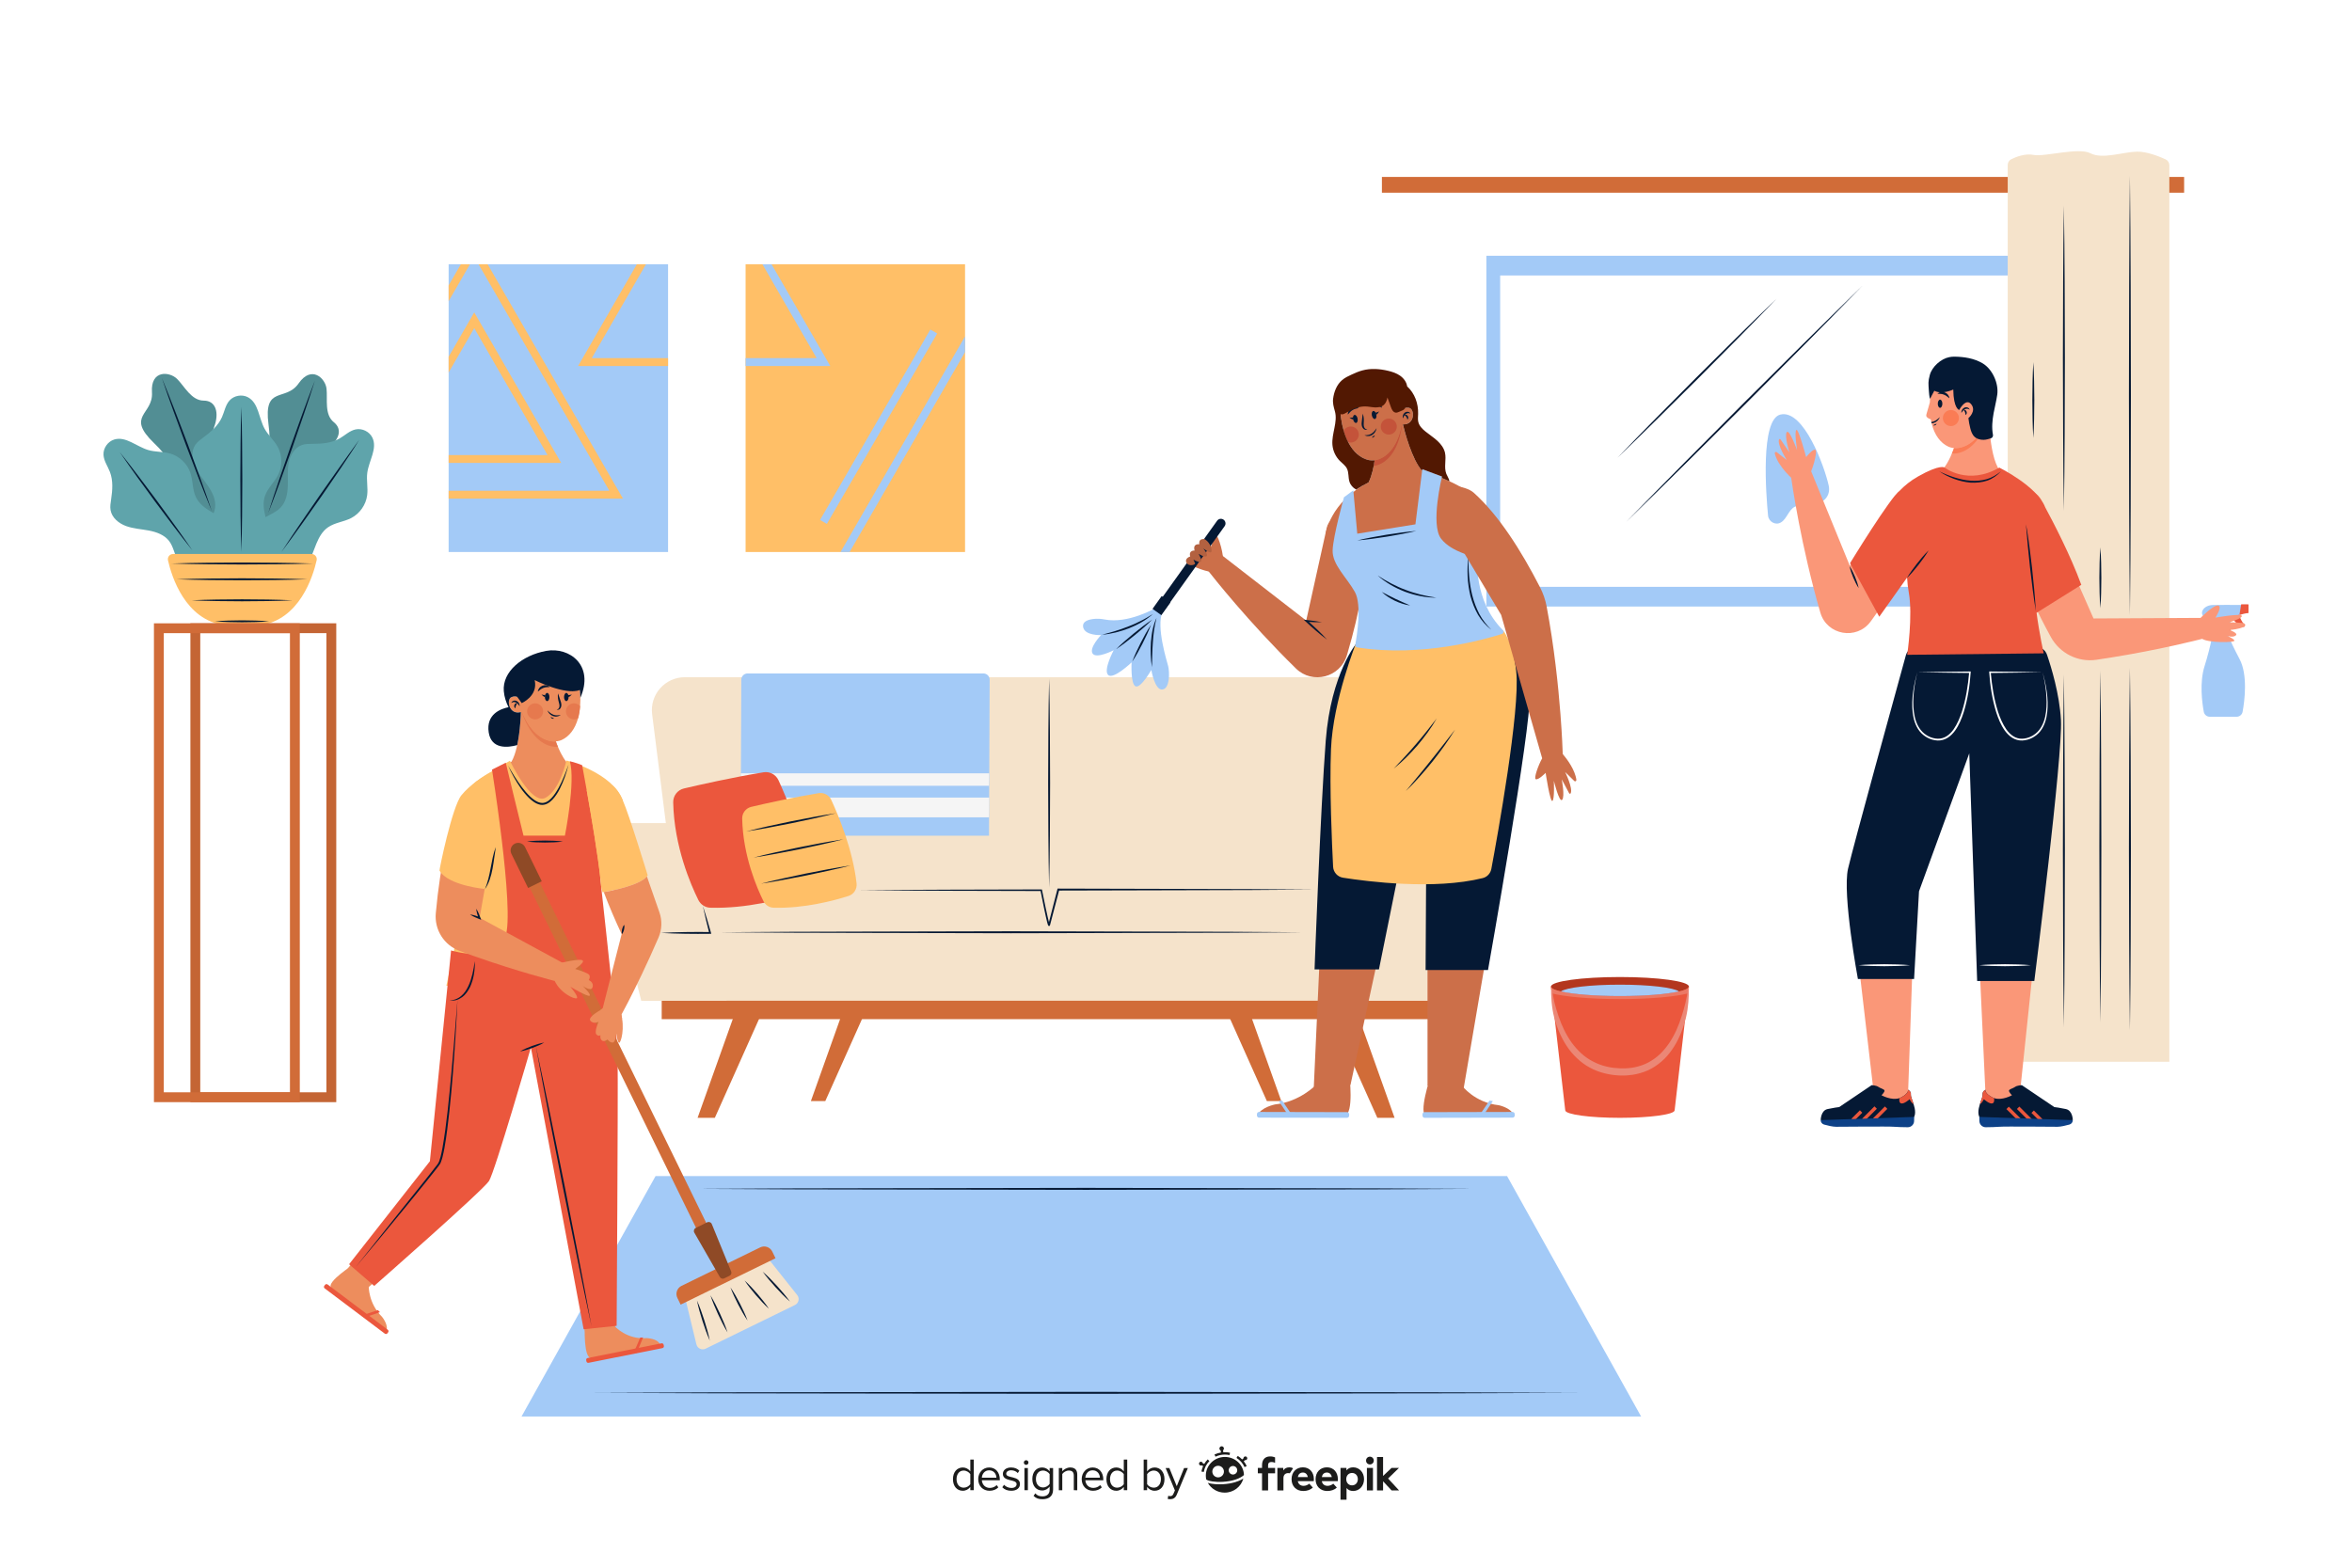 <?xml version="1.0" encoding="utf-8"?>
<!-- Generator: Adobe Illustrator 27.5.0, SVG Export Plug-In . SVG Version: 6.00 Build 0)  -->
<svg version="1.1" xmlns="http://www.w3.org/2000/svg" xmlns:xlink="http://www.w3.org/1999/xlink" x="0px" y="0px"
	 viewBox="0 0 750 500" style="enable-background:new 0 0 750 500;" xml:space="preserve">
<g id="BACKGROUND">
	<rect style="fill:#FFFFFF;" width="750" height="500"/>
</g>
<g id="OBJECTS">
	<g>
		<g>
			<g>
				<g>
					<path style="fill:#528E94;" d="M75.771,165.937c-1.694,4.282-6.432,6.454-10.778,4.931c-4.084-1.432-9.108-4.554-11.348-11.358
						c-4.085-12.413,4.557-9.428-4.557-18.227c-9.114-8.799-0.157-8.956-0.629-16.184c-0.471-7.228,5.657-6.6,8.014-4.243
						c2.357,2.357,4.557,6.914,8.485,6.914c3.928,0,5.028,3.928,3.3,8.485c-1.728,4.557,2.2,6.6,5.5,9.114
						C76.282,147.29,78.897,158.036,75.771,165.937z"/>
					<path style="fill:#528E94;" d="M91.135,171.254c-3.993,2.294-9.052,1.042-11.503-2.857c-2.302-3.664-4.288-9.236-1.801-15.954
						c4.537-12.255,9.438-4.536,7.79-17.097c-1.647-12.561,5.457-7.104,9.591-13.052c4.134-5.948,8.536-1.638,8.912,1.674
						c0.375,3.312-0.743,8.247,2.33,10.694c3.073,2.447,1.486,6.205-2.705,8.693c-4.191,2.488-2.39,6.533-1.375,10.555
						C103.15,156.986,98.502,167.021,91.135,171.254z"/>
					<path style="fill:#5FA4AB;" d="M72.734,166.616c-3.417-2.755-8.307-4.059-10.238-8.001c-1.168-2.385-0.939-5.218-1.767-7.741
						c-0.965-2.942-3.447-5.34-6.419-6.206c-2.291-0.667-4.767-0.462-7.055-1.139c-3.717-1.099-7.153-4.487-10.855-3.338
						c-2.03,0.63-3.5,2.732-3.395,4.854c0.097,1.969,1.36,3.661,2.059,5.504c1.043,2.75,0.811,5.808,0.372,8.716
						c-0.173,1.143-0.375,2.308-0.176,3.446c0.426,2.437,2.62,4.224,4.945,5.069c2.325,0.845,4.839,0.968,7.269,1.43
						c2.43,0.462,4.937,1.37,6.444,3.332c1.454,1.893,1.732,4.44,2.914,6.514c1.832,3.214,5.661,4.879,9.356,5.05
						c4.462,0.206,11.121-0.212,11.545-5.507C78.091,174.13,76.248,169.449,72.734,166.616z"/>
					<path style="fill:#5FA4AB;" d="M98.257,179.548c2.192-3.803,2.723-8.836,6.318-11.354c2.175-1.524,5.009-1.736,7.374-2.945
						c2.757-1.41,4.742-4.233,5.136-7.304c0.304-2.367-0.283-4.781,0.032-7.146c0.51-3.842,3.324-7.762,1.616-11.241
						c-0.937-1.908-3.241-3.034-5.322-2.601c-1.93,0.401-3.406,1.911-5.118,2.887c-2.555,1.456-5.612,1.701-8.553,1.718
						c-1.156,0.007-2.338-0.013-3.432,0.36c-2.341,0.798-3.767,3.243-4.242,5.671c-0.475,2.428-0.206,4.931-0.286,7.403
						s-0.589,5.09-2.293,6.882c-1.645,1.73-4.118,2.399-5.983,3.888c-2.891,2.308-3.943,6.348-3.539,10.026
						c0.488,4.44,1.933,10.954,7.23,10.552C91.664,186.005,96.003,183.458,98.257,179.548z"/>
					<path style="fill:#5FA4AB;" d="M86.093,171.051c-0.474-4.364-3.014-8.741-1.597-12.895c0.858-2.514,3.021-4.357,4.216-6.728
						c1.394-2.765,1.332-6.215-0.162-8.927c-1.151-2.09-3.049-3.694-4.191-5.789c-1.855-3.403-1.895-8.228-5.327-10.03
						c-1.882-0.988-4.407-0.538-5.832,1.039c-1.322,1.463-1.622,3.552-2.429,5.351c-1.204,2.683-3.527,4.685-5.892,6.433
						c-0.929,0.687-1.895,1.369-2.558,2.315c-1.419,2.026-1.128,4.841-0.079,7.081c1.049,2.24,2.743,4.103,4.137,6.147
						c1.394,2.044,2.527,4.457,2.209,6.91c-0.308,2.367-1.909,4.367-2.537,6.669c-0.973,3.569,0.562,7.452,3.057,10.183
						c3.013,3.298,8.023,7.704,12.063,4.255C84.579,180.155,86.58,175.539,86.093,171.051z"/>
				</g>
				<g>
					<g>
						<path style="fill:#051934;" d="M38.194,144.215c2.034,2.533,4.012,5.107,5.981,7.687l5.847,7.787l5.73,7.873
							c1.889,2.64,3.769,5.286,5.593,7.974c-2.034-2.533-4.012-5.107-5.982-7.687l-5.846-7.787l-5.729-7.874
							C41.9,149.549,40.019,146.903,38.194,144.215z"/>
					</g>
					<g>
						<polygon style="fill:#051934;" points="76.953,129.76 77.106,135.534 77.194,141.309 77.267,152.858 77.195,164.407 
							77.107,170.181 76.953,175.956 76.8,170.181 76.712,164.407 76.64,152.858 76.713,141.309 76.801,135.534 						"/>
					</g>
					<g>
						<path style="fill:#051934;" d="M114.56,140.235c-1.873,3.117-3.929,6.115-5.943,9.138c-2.026,3.016-4.104,5.995-6.157,8.992
							l-6.29,8.899c-2.12,2.95-4.249,5.894-6.437,8.796c1.974-3.052,4.004-6.065,6.04-9.073l6.171-8.981l6.276-8.908l3.168-4.433
							C112.456,143.195,113.529,141.73,114.56,140.235z"/>
					</g>
					<g>
						<path style="fill:#051934;" d="M100.418,121.379c-1.117,3.561-2.3,7.099-3.492,10.634l-3.65,10.578l-3.787,10.53
							c-1.287,3.501-2.584,6.999-3.947,10.474c1.116-3.561,2.299-7.1,3.491-10.634l3.651-10.578l3.788-10.53
							C97.76,128.352,99.056,124.854,100.418,121.379z"/>
					</g>
					<g>
						<polygon style="fill:#051934;" points="51.603,120.541 53.736,125.791 55.809,131.063 59.858,141.643 63.771,152.275 
							65.679,157.609 67.526,162.967 65.391,157.717 63.319,152.445 59.27,141.864 55.358,131.232 53.45,125.898 						"/>
					</g>
				</g>
			</g>
			<g>
				<path style="fill:#FFBF67;" d="M100.968,178.719c0.236-1.041-0.553-2.03-1.621-2.03h-21.66h-0.838h-21.66
					c-1.068,0-1.857,0.989-1.621,2.03c1.19,5.24,5.474,18.938,17.993,20.709l0.05,0.098h0.629h10.056h0.629l0.05-0.098
					C95.494,197.657,99.778,183.959,100.968,178.719z"/>
				<g>
					<g>
						<polygon style="fill:#051934;" points="54.615,179.727 60.258,179.574 65.902,179.486 77.189,179.413 88.476,179.485 
							94.12,179.573 99.764,179.727 94.12,179.881 88.476,179.969 77.189,180.041 65.902,179.968 60.258,179.88 						"/>
					</g>
					<g>
						<path style="fill:#051934;" d="M56.291,184.755c3.483-0.13,6.966-0.19,10.449-0.241l10.449-0.073l10.449,0.072
							c3.483,0.051,6.966,0.111,10.449,0.242c-3.483,0.131-6.966,0.191-10.449,0.242l-10.449,0.072l-10.449-0.073
							C63.257,184.946,59.774,184.885,56.291,184.755z"/>
					</g>
					<g>
						<path style="fill:#051934;" d="M61.109,191.46c2.68-0.13,5.36-0.19,8.04-0.241c2.68-0.052,5.36-0.047,8.04-0.073l8.04,0.072
							c2.68,0.051,5.36,0.111,8.04,0.242c-2.68,0.131-5.36,0.191-8.04,0.242l-8.04,0.072c-2.68-0.026-5.36-0.021-8.04-0.073
							C66.469,191.65,63.789,191.589,61.109,191.46z"/>
					</g>
					<g>
						<path style="fill:#051934;" d="M68.547,198.164c1.44-0.13,2.881-0.19,4.321-0.241c1.44-0.052,2.881-0.047,4.321-0.073
							c1.44,0.025,2.881,0.022,4.321,0.072c1.44,0.051,2.881,0.111,4.321,0.242c-1.44,0.131-2.881,0.191-4.321,0.242
							c-1.44,0.05-2.881,0.048-4.321,0.072c-1.44-0.026-2.881-0.021-4.321-0.073C71.428,198.354,69.987,198.293,68.547,198.164z"/>
					</g>
				</g>
			</g>
		</g>
		<g>
			<g>
				<path style="fill:#C46534;" d="M107.227,351.523H60.717V198.792h46.511V351.523z M63.859,348.381h40.226V201.935H63.859V348.381
					z"/>
			</g>
			<g>
				<path style="fill:#D16C38;" d="M95.6,351.523H49.089V198.792H95.6V351.523z M52.232,348.381h40.225V201.935H52.232V348.381z"/>
			</g>
		</g>
	</g>
	<g>
		<g>
			<rect x="143.059" y="84.294" style="fill:#A3CAF7;" width="69.974" height="91.764"/>
			<polygon style="fill:#FFBF67;" points="205.975,84.294 203.071,84.294 184.341,116.732 213.033,116.732 213.033,114.218 
				188.697,114.218 			"/>
			<g>
				<path style="fill:#FFBF67;" d="M151.224,99.636l-8.165,14.142v5.028l8.165-14.142l23.368,40.471h-31.533v2.514h35.889
					L151.224,99.636z"/>
			</g>
			<g>
				<path style="fill:#FFBF67;" d="M155.504,84.294H152.6l41.702,72.224h-51.243v2.514h55.593L155.504,84.294z M146.944,84.294
					l-3.884,6.725v5.028l6.788-11.753H146.944z"/>
			</g>
		</g>
		<g>
			<rect x="237.753" y="84.294" style="fill:#FFBF67;" width="69.98" height="91.764"/>
			<polygon style="fill:#A3CAF7;" points="246.037,84.294 243.133,84.294 260.405,114.218 237.753,114.218 237.753,116.732 
				264.76,116.732 			"/>
			<g>
				<path style="fill:#A3CAF7;" d="M268.029,176.059h2.898l36.806-63.751v-5.028L268.029,176.059z"/>
			</g>
			<g>
				
					<rect x="245.173" y="134.788" transform="matrix(0.501 -0.865 0.865 0.501 22.07 310.38)" style="fill:#A3CAF7;" width="70.216" height="2.514"/>
			</g>
		</g>
	</g>
	<g>
		<g>
			<polygon style="fill:#A3CAF7;" points="523.31,451.773 166.309,451.773 209.048,375.093 480.57,375.093 			"/>
			<g>
				<g>
					<polygon style="fill:#051934;" points="189.642,444.23 228.807,444.078 267.972,444.022 346.302,443.917 424.632,444.021 
						463.797,444.077 502.961,444.23 463.797,444.384 424.632,444.439 346.302,444.544 267.972,444.439 228.807,444.383 					"/>
				</g>
				<g>
					<polygon style="fill:#051934;" points="222.797,379.178 253.673,379.025 284.55,378.97 346.302,378.865 408.054,378.969 
						438.931,379.024 469.807,379.178 438.931,379.332 408.054,379.387 346.302,379.492 284.55,379.387 253.673,379.331 					"/>
				</g>
			</g>
		</g>
		<g>
			<g>
				<g>
					<g>
						<rect x="211.002" y="316.546" style="fill:#D16C38;" width="245.144" height="8.505"/>
						<path style="fill:#F5E3CB;" d="M450.668,295.534h-234.19l-8.525-67.73c-0.79-6.273,4.1-11.816,10.422-11.816h230.396
							c6.322,0,11.212,5.544,10.422,11.816L450.668,295.534z"/>
						<rect x="213.753" y="283.678" style="fill:#F5E3CB;" width="239.64" height="14.466"/>
						<rect x="205.145" y="297.474" style="fill:#F5E3CB;" width="256.856" height="21.699"/>
						<g>
							<polygon style="fill:#F5E3CB;" points="231.708,319.173 204.475,319.173 190.239,262.515 217.472,262.515 							"/>
							<polygon style="fill:#F5E3CB;" points="435.439,319.173 462.672,319.173 476.908,262.515 449.675,262.515 							"/>
						</g>
						<g>
							<g>
								<polygon style="fill:#D16C38;" points="227.944,356.522 222.444,356.522 234.762,321.954 243.404,321.954 								"/>
								<polygon style="fill:#D16C38;" points="263.171,351.18 258.571,351.18 268.873,322.268 276.101,322.268 								"/>
							</g>
							<g>
								<polygon style="fill:#D16C38;" points="439.203,356.522 444.703,356.522 432.385,321.954 423.742,321.954 								"/>
								<polygon style="fill:#D16C38;" points="403.976,351.18 408.576,351.18 398.274,322.268 391.046,322.268 								"/>
							</g>
						</g>
					</g>
				</g>
				<g>
					<g>
						<path style="fill:#051934;" d="M224.133,288.956c0.93,2.82,1.788,5.659,2.577,8.516l0.097,0.35l-0.369,0.006
							c-2.619,0.042-5.238,0.023-7.857-0.009c-1.309-0.004-2.619-0.065-3.928-0.094c-1.309-0.038-2.619-0.1-3.928-0.179
							c1.31-0.079,2.619-0.141,3.928-0.179c1.309-0.03,2.619-0.09,3.928-0.094c2.619-0.033,5.238-0.052,7.857-0.009l-0.273,0.355
							C225.417,294.75,224.739,291.863,224.133,288.956z"/>
					</g>
					<g>
						<polygon style="fill:#051934;" points="229.37,297.336 252.626,297.184 275.881,297.128 322.392,297.023 368.903,297.128 
							392.158,297.183 415.413,297.336 392.158,297.49 368.903,297.545 322.392,297.65 275.881,297.545 252.626,297.489 						"/>
					</g>
					<g>
						<path style="fill:#051934;" d="M274.205,283.928c9.637-0.06,19.275-0.176,28.912-0.178l28.912-0.075l0.206,0l0.042,0.205
							l1.167,5.662l0.62,2.821l0.334,1.401l0.184,0.689l0.104,0.325c0.012,0.042,0.052,0.116,0.032,0.084
							c-0.002-0.005-0.053-0.058-0.09-0.067c0,0-0.104-0.043-0.18-0.013c-0.091,0.031-0.125,0.078-0.125,0.078
							c-0.025,0.018-0.053,0.091-0.047,0.078l0.006-0.022l0.022-0.087l2.869-11.188l0.061-0.236l0.242,0.001l40.854,0.103
							l20.427,0.055l20.427,0.155l-20.427,0.154l-20.427,0.055l-40.854,0.103l0.303-0.235l-2.938,11.212l-0.023,0.088l-0.006,0.022
							c0,0-0.035,0.088-0.067,0.119c-0.006,0.009-0.043,0.058-0.143,0.089c-0.083,0.03-0.2-0.007-0.201-0.014
							c-0.048-0.019-0.113-0.079-0.123-0.097c-0.089-0.131-0.09-0.172-0.12-0.243c-0.045-0.126-0.081-0.245-0.115-0.364
							l-0.186-0.709l-0.33-1.414l-0.607-2.832l-1.139-5.675l0.248,0.204l-28.912-0.075
							C293.48,284.104,283.842,283.988,274.205,283.928z"/>
					</g>
					<g>
						<polygon style="fill:#051934;" points="334.543,283.09 334.391,274.762 334.303,266.434 334.229,249.778 334.302,233.122 
							334.39,224.794 334.543,216.466 334.697,224.794 334.785,233.122 334.857,249.778 334.784,266.434 334.696,274.762 						"/>
					</g>
				</g>
			</g>
			<g>
				<path style="fill:#A3CAF7;" d="M315.371,266.539h-79.194l0.21-49.758c0-1.099,0.891-1.99,1.99-1.99h75.213
					c1.099,0,1.99,0.891,1.99,1.99L315.371,266.539z"/>
				<g>
					<polygon style="fill:#F5F5F5;" points="236.237,254.387 236.177,260.673 315.371,260.673 315.431,254.387 					"/>
				</g>
				<g>
					<polygon style="fill:#F5F5F5;" points="236.237,246.636 236.177,250.616 315.371,250.616 315.431,246.636 					"/>
				</g>
			</g>
			<g>
				<path style="fill:#EB573D;" d="M218.093,251.476c5.115-1.204,15.289-3.495,25.39-5.161c1.969-0.325,3.909,0.708,4.748,2.519
					c2.665,5.748,8.144,18.786,9.557,31.514c0.234,2.107-1.038,4.089-3.057,4.734c-5.413,1.729-16.661,4.757-28.224,4.425
					c-1.627-0.047-3.089-1.001-3.814-2.459c-2.449-4.923-7.727-17.1-8.025-31.146C214.624,253.805,216.05,251.957,218.093,251.476z"
					/>
				<g>
					<path style="fill:#FFBF67;" d="M239.564,257.337c4.327-1.019,12.935-2.957,21.479-4.366c1.666-0.275,3.307,0.599,4.017,2.131
						c2.254,4.863,6.89,15.893,8.085,26.66c0.198,1.782-0.878,3.459-2.586,4.005c-4.579,1.463-14.095,4.024-23.877,3.743
						c-1.376-0.04-2.613-0.847-3.227-2.08c-2.072-4.165-6.537-14.467-6.789-26.349C236.629,259.307,237.836,257.744,239.564,257.337
						z"/>
					<g>
						<g>
							<path style="fill:#051934;" d="M237.96,265.177c2.357-0.612,4.728-1.155,7.102-1.689c2.373-0.535,4.757-1.015,7.135-1.525
								c2.388-0.46,4.771-0.947,7.164-1.383c2.393-0.435,4.789-0.86,7.198-1.217c-2.357,0.613-4.728,1.156-7.101,1.69
								c-2.373,0.534-4.757,1.016-7.135,1.524c-2.388,0.459-4.771,0.948-7.164,1.382
								C242.764,264.395,240.369,264.819,237.96,265.177z"/>
						</g>
						<g>
							<path style="fill:#051934;" d="M240.317,273.505c2.357-0.612,4.728-1.156,7.102-1.689c2.373-0.535,4.757-1.015,7.135-1.525
								c2.388-0.46,4.771-0.947,7.164-1.383c2.393-0.435,4.789-0.86,7.198-1.217c-2.357,0.612-4.728,1.156-7.101,1.69
								c-2.373,0.534-4.757,1.016-7.135,1.524c-2.388,0.459-4.771,0.948-7.164,1.382
								C245.121,272.723,242.726,273.147,240.317,273.505z"/>
						</g>
						<g>
							<path style="fill:#051934;" d="M242.674,281.833c2.357-0.611,4.728-1.155,7.101-1.689c2.373-0.535,4.757-1.015,7.135-1.525
								c2.388-0.46,4.771-0.947,7.164-1.383c2.393-0.435,4.788-0.86,7.198-1.217c-2.357,0.612-4.728,1.156-7.101,1.69
								c-2.373,0.533-4.757,1.016-7.135,1.524c-2.388,0.459-4.771,0.948-7.164,1.382
								C247.478,281.05,245.083,281.475,242.674,281.833z"/>
						</g>
					</g>
				</g>
			</g>
		</g>
	</g>
	<g>
		<g>
			<g>
				<rect x="473.971" y="81.573" style="fill:#A3CAF7;" width="189.186" height="111.877"/>
				<rect x="478.37" y="87.858" style="fill:#FFFFFF;" width="180.386" height="99.307"/>
			</g>
			<g>
				<g>
					<polygon style="fill:#051934;" points="515.768,145.996 522.004,139.544 528.286,133.138 540.922,120.398 553.662,107.76 
						560.068,101.479 566.521,95.243 560.285,101.696 554.003,108.102 541.366,120.842 528.626,133.478 522.22,139.76 					"/>
				</g>
				<g>
					<polygon style="fill:#051934;" points="518.596,166.423 527.896,156.907 537.242,147.437 556.007,128.568 574.874,109.803 
						584.345,100.457 593.862,91.158 584.562,100.675 575.216,110.145 556.451,129.012 537.582,147.777 528.112,157.123 					"/>
				</g>
			</g>
		</g>
		<g>
			<rect x="440.659" y="56.432" style="fill:#D16C38;" width="255.809" height="5.028"/>
			<g>
				<path style="fill:#F5E3CB;" d="M681.384,48.366c-4.4,0.105-10.999,2.514-14.77,0.524c-3.771-1.99-14.708,1.207-18.122,0.524
					c-2.69-0.538-5.576,0.594-7.129,1.361c-0.705,0.348-1.147,1.067-1.147,1.853v286.011h51.539V55.698v-2.998
					c0-0.808-0.465-1.541-1.2-1.878C688.586,49.92,684.572,48.29,681.384,48.366z"/>
				<g>
					<g>
						<polygon style="fill:#051934;" points="679.184,213.013 679.336,227.459 679.424,241.905 679.498,270.797 679.425,299.69 
							679.337,314.136 679.184,328.582 679.03,314.136 678.942,299.69 678.87,270.797 678.943,241.905 679.031,227.459 						"/>
					</g>
					<g>
						<polygon style="fill:#051934;" points="679.184,56.118 679.336,73.628 679.424,91.138 679.498,126.159 679.425,161.179 
							679.337,178.689 679.184,196.2 679.03,178.689 678.942,161.179 678.87,126.159 678.943,91.138 679.031,73.628 						"/>
					</g>
					<g>
						<polygon style="fill:#051934;" points="669.756,213.877 669.909,227.901 669.996,241.925 670.07,269.973 669.998,298.02 
							669.91,312.044 669.756,326.068 669.602,312.044 669.514,298.02 669.442,269.973 669.515,241.925 669.603,227.901 						"/>
					</g>
					<g>
						<path style="fill:#051934;" d="M669.756,174.594c0.13,1.615,0.19,3.23,0.241,4.845c0.052,1.615,0.047,3.23,0.073,4.845
							c-0.025,1.615-0.022,3.23-0.072,4.845c-0.051,1.615-0.111,3.23-0.242,4.845c-0.131-1.615-0.191-3.23-0.242-4.845
							c-0.05-1.615-0.048-3.23-0.072-4.845c0.026-1.615,0.021-3.23,0.073-4.845C669.565,177.824,669.626,176.209,669.756,174.594z"
							/>
					</g>
					<g>
						<polygon style="fill:#051934;" points="658.128,215.134 658.281,229.197 658.369,243.26 658.442,271.387 658.37,299.513 
							658.282,313.576 658.128,327.64 657.974,313.576 657.886,299.513 657.814,271.387 657.888,243.26 657.975,229.197 						"/>
					</g>
					<g>
						<polygon style="fill:#051934;" points="658.128,162.967 657.975,150.789 657.888,138.611 657.814,114.256 657.886,89.901 
							657.974,77.723 658.128,65.545 658.282,77.723 658.37,89.901 658.442,114.256 658.369,138.611 658.281,150.789 						"/>
					</g>
					<g>
						<path style="fill:#051934;" d="M648.386,115.513c0.13,2.017,0.19,4.033,0.241,6.049c0.052,2.017,0.047,4.033,0.073,6.049
							c-0.025,2.016-0.022,4.033-0.072,6.049c-0.051,2.017-0.111,4.033-0.242,6.05c-0.131-2.017-0.191-4.033-0.242-6.05
							c-0.05-2.016-0.047-4.033-0.072-6.049c0.026-2.017,0.022-4.033,0.073-6.049C648.196,119.546,648.256,117.53,648.386,115.513z"
							/>
					</g>
				</g>
			</g>
		</g>
	</g>
	<g>
		<g>
			<g>
				<g>
					<path style="fill:#ED8D5D;" d="M114.454,400.088l-3.484,4.409l-0.401,0.513l6.927,5.54l0.105-0.085l4.636-3.987
						C119.584,404.42,116.986,402.294,114.454,400.088z"/>
					<path style="fill:#ED8D5D;" d="M117.592,410.17c0,0-0.204,5.433,4.244,9.838c0,0,2.286,2.761,1.273,4.664
						c0,0-16.011-12.211-17.532-14.02s7.203-7.382,7.203-7.382L117.592,410.17z"/>
				</g>
				<g>
					<g>
						<path style="fill:#EB573D;" d="M103.528,410.915l19.189,14.443c0.258,0.194,0.624,0.142,0.817-0.115l0.234-0.311
							c0.194-0.258,0.142-0.624-0.115-0.817l-19.189-14.443c-0.258-0.194-0.624-0.142-0.817,0.115l-0.234,0.311
							C103.219,410.355,103.271,410.721,103.528,410.915z"/>
						<polygon style="fill:#EB573D;" points="115.808,419.414 116.1,420.254 121.142,418.504 120.501,417.845 						"/>
					</g>
				</g>
			</g>
			<g>
				<g>
					<path style="fill:#ED8D5D;" d="M196.046,423.018c0,0,3.823,4.294,10.06,3.761c0,0,3.584,0.048,4.377,2.053
						c0,0-19.676,4.281-22.039,4.267c-2.363-0.015-1.983-9.924-1.983-9.924L196.046,423.018z"/>
					<g>
						<g>
							<path style="fill:#EB573D;" d="M187.68,434.658l23.556-4.687c0.316-0.063,0.521-0.37,0.459-0.686l-0.076-0.382
								c-0.063-0.316-0.37-0.522-0.686-0.459l-23.555,4.687c-0.316,0.063-0.522,0.37-0.459,0.686l0.076,0.382
								C187.057,434.516,187.364,434.721,187.68,434.658z"/>
							<polygon style="fill:#EB573D;" points="202.2,431.164 203.021,431.506 205.075,426.58 204.156,426.618 							"/>
						</g>
					</g>
				</g>
				<polygon style="fill:#ED8D5D;" points="185.283,417.99 186.786,425.754 196.134,423.945 196.101,417.99 				"/>
			</g>
		</g>
		<g>
			<g>
				<g>
					<path style="fill:#ED8D5D;" d="M180.601,243.007c-2.737-3.503-4.091-8.948-4.091-8.948l-10.397-7.616
						c0,0-0.137,11.527-3.001,16.467c-2.38,1.316-13.123,7.488-15.044,12.683l50.243-0.124
						C198.311,255.468,193.928,246.437,180.601,243.007z"/>
					<path style="fill:#E6794E;" d="M177.888,238.177c-0.263,0.029-0.531,0.041-0.8,0.029c-4.319-0.251-8.504-4.103-10.926-11.725
						l0.07,0.047c2.48,6.455,6.338,9.729,10.307,9.963c0.228,0.012,0.449,0.006,0.677-0.018
						C177.398,236.998,177.619,237.582,177.888,238.177z"/>
				</g>
				<g>
					<path style="fill:#FFBF67;" d="M162.616,242.632c0,0,6.757,14.378,11.392,11.785c4.635-2.593,6.599-11.863,6.599-11.863
						s14.849,3.928,17.992,12.728c0,0-7.307,13.67-7.228,22.156c0.079,8.485,2.043,32.369,3.614,36.926c0,0-35.983,3.221-52.639,0
						c0,0,8.799-38.89,7.935-48.161c-0.864-9.271-0.157-14.849,0.864-16.263C152.167,248.524,162.616,242.632,162.616,242.632z"/>
					<g>
						<path style="fill:#051934;" d="M162.014,244.151c1.331,2.388,2.764,4.72,4.398,6.891c0.831,1.071,1.685,2.128,2.667,3.044
							c0.974,0.895,2.087,1.744,3.336,1.962c1.243,0.254,2.452-0.481,3.356-1.423c0.931-0.946,1.64-2.111,2.316-3.279
							c0.662-1.182,1.235-2.419,1.755-3.678c0.539-1.253,1.006-2.536,1.447-3.831c-0.636,2.662-1.534,5.271-2.775,7.737
							c-0.624,1.229-1.363,2.419-2.331,3.448c-0.487,0.509-1.04,0.978-1.699,1.305c-0.65,0.33-1.441,0.474-2.176,0.34
							c-1.476-0.29-2.615-1.226-3.622-2.166c-0.999-0.971-1.88-2.042-2.663-3.175C164.449,249.065,163.115,246.657,162.014,244.151z
							"/>
					</g>
				</g>
			</g>
			<g>
				<path style="fill:#EB573D;" d="M196.635,422.861l-10.528,1.1l-16.813-89.879c0,0-11.471,39.597-13.356,42.582
					c-1.886,2.986-36.612,33.469-36.612,33.469l-8.014-6.914l25.769-32.84l6.757-67.252c0,0,16.027,5.028,17.756-6.285
					c0.962-6.31-0.61-21.552-2.2-33.808c-1.037-8.083-2.087-14.865-2.407-16.926c-0.069-0.421-0.107-0.647-0.107-0.647l4.4-2.2
					c0,0,4.557,19.013,5.657,23.255h13.199c0,0,3.457-17.284,1.571-23.727c0,0,2.043,0.471,3.928,1.257c0,0,0.616,3.293,1.458,8.033
					c1.483,8.34,3.652,21.15,4.356,28.265c0.088,0.874,0.195,1.886,0.314,3.03c1.427,13.463,5.041,44.085,5.185,54.952
					C197.106,350.109,196.635,422.861,196.635,422.861z"/>
				<g>
					<g>
						<g>
							<path style="fill:#051934;" d="M151.381,306.584c0.086,1.379-0.026,2.766-0.252,4.136c-0.227,1.371-0.635,2.715-1.197,4.003
								c-0.624,1.25-1.419,2.482-2.587,3.323c-0.579,0.415-1.222,0.74-1.9,0.938c-0.688,0.166-1.389,0.228-2.077,0.171
								c1.373-0.133,2.679-0.612,3.679-1.488c1.018-0.849,1.762-1.992,2.317-3.208c0.584-1.21,0.974-2.514,1.295-3.835
								C150.976,309.301,151.208,307.951,151.381,306.584z"/>
						</g>
						<g>
							<path style="fill:#051934;" d="M165.837,335.339c1.198-0.703,2.462-1.228,3.741-1.709c1.286-0.463,2.589-0.881,3.958-1.119
								c-1.197,0.705-2.461,1.229-3.741,1.709C168.508,334.681,167.206,335.1,165.837,335.339z"/>
						</g>
						<g>
							<path style="fill:#051934;" d="M145.882,318.84c-0.368,7.906-0.85,15.807-1.484,23.698
								c-0.301,3.947-0.678,7.888-1.093,11.826c-0.428,3.937-0.882,7.872-1.579,11.785c-0.179,0.978-0.388,1.952-0.632,2.922
								c-0.148,0.483-0.255,0.969-0.458,1.448c-0.148,0.469-0.471,0.997-0.769,1.355c-1.21,1.577-2.452,3.115-3.69,4.66
								c-2.485,3.081-4.966,6.164-7.487,9.214l-7.554,9.157l-7.623,9.101l14.802-18.563l7.416-9.267
								c1.229-1.548,2.466-3.096,3.657-4.664c0.619-0.737,0.837-1.644,1.111-2.596c0.234-0.95,0.434-1.912,0.61-2.881
								c1.365-7.77,2.051-15.669,2.81-23.538c0.369-3.939,0.702-7.881,1.021-11.824C145.275,326.731,145.593,322.787,145.882,318.84
								z"/>
						</g>
						<g>
							<polygon style="fill:#051934;" points="170.865,333.611 173.235,344.757 175.54,355.916 180.051,378.253 184.419,400.619 
								186.552,411.812 188.621,423.018 186.251,411.872 183.945,400.713 179.435,378.375 175.068,356.009 172.935,344.816 							
								"/>
						</g>
					</g>
					<g>
						<path style="fill:#051934;" d="M168.037,268.401c1.912-0.247,3.823-0.304,5.735-0.314c1.912,0.009,3.824,0.065,5.735,0.314
							c-1.912,0.249-3.824,0.305-5.735,0.314C171.86,268.705,169.949,268.648,168.037,268.401z"/>
					</g>
				</g>
			</g>
			<g>
				<g>
					<g>
						
							<rect x="194.509" y="262.421" transform="matrix(0.898 -0.439 0.439 0.898 -127.109 120.276)" style="fill:#D16C38;" width="3.614" height="144.704"/>
						<path style="fill:#8F4A26;" d="M172.76,281.079l-4.36,2.132l-5.33-10.9c-0.589-1.204-0.09-2.657,1.114-3.246l0,0
							c1.204-0.589,2.657-0.09,3.246,1.114L172.76,281.079z"/>
						<path style="fill:#F5E3CB;" d="M253.506,416.213L225,430.152c-1.192,0.583-2.617-0.087-2.929-1.376l-3.823-15.793
							l25.854-12.643l10.117,12.715C255.044,414.094,254.698,415.63,253.506,416.213z"/>
						<path style="fill:#D16C38;" d="M247.297,401.304l-30.252,14.794l-1.049-2.145c-0.695-1.422-0.106-3.138,1.316-3.834
							l25.103-12.276c1.422-0.695,3.138-0.106,3.834,1.316L247.297,401.304z"/>
						<path style="fill:#8F4A26;" d="M232.629,406.903l-1.68,0.822c-0.51,0.25-1.127,0.061-1.41-0.432L221.4,393.14
							c-0.312-0.542-0.1-1.234,0.462-1.508l3.646-1.783c0.561-0.274,1.238-0.017,1.474,0.562l6.173,15.114
							C233.37,406.051,233.14,406.654,232.629,406.903z"/>
					</g>
					<g>
						<g>
							<path style="fill:#051934;" d="M222.247,414.795c0.916,2.055,1.651,4.168,2.342,6.294c0.672,2.133,1.299,4.28,1.744,6.486
								c-0.918-2.054-1.653-4.167-2.342-6.294C223.319,419.147,222.693,417,222.247,414.795z"/>
						</g>
						<g>
							<path style="fill:#051934;" d="M226.542,413.119c1.132,1.87,2.092,3.819,3.009,5.787c0.9,1.977,1.756,3.973,2.438,6.05
								c-1.134-1.869-2.093-3.818-3.009-5.787C228.082,417.192,227.225,415.195,226.542,413.119z"/>
						</g>
						<g>
							<path style="fill:#051934;" d="M232.932,410.605c1.142,1.685,2.099,3.415,3.013,5.168c0.897,1.76,1.747,3.535,2.434,5.413
								c-1.129-1.649-2.094-3.401-3.013-5.168C234.465,414.243,233.606,412.447,232.932,410.605z"/>
						</g>
						<g>
							<path style="fill:#051934;" d="M237.436,408.405c1.479,1.34,2.814,2.805,4.114,4.3c1.285,1.507,2.534,3.046,3.638,4.709
								c-1.48-1.339-2.815-2.804-4.114-4.3C239.79,411.606,238.541,410.068,237.436,408.405z"/>
						</g>
						<g>
							<path style="fill:#051934;" d="M243.198,405.577c1.632,1.422,3.123,2.973,4.579,4.555c1.443,1.595,2.85,3.222,4.115,4.978
								c-1.633-1.421-3.124-2.972-4.579-4.555C245.872,408.959,244.464,407.332,243.198,405.577z"/>
						</g>
					</g>
				</g>
				<g>
					<g>
						<g>
							<path style="fill:#ED8D5D;" d="M152.947,292.722l2.082-11.836c-1.789-0.99-3.558-2.037-5.394-2.937
								c-2.566-1.257-5.632-1.967-8.464-3.023c-0.646,3.435-1.173,6.97-1.599,10.533c-0.232,1.935-0.433,3.879-0.608,5.818
								c-0.473,5.239,2.622,10.161,7.554,11.991c1.457,0.541,2.893,1.06,4.3,1.559c14.544,5.153,26.066,8.038,26.066,8.038
								l2.681-5.685L152.947,292.722z"/>
							<path style="fill:#ED8D5D;" d="M178.879,307.095c0,0,5.814-1.414,6.835-0.825c1.021,0.589-2.312,2.763-2.312,2.763
								s4.001,1.204,4.472,1.872c0.471,0.668-0.118,1.689-0.118,1.689s1.781,0.746,1.152,2.396c-0.508,1.335-3.116-0.55-3.116-0.55
								s2.907,2.789,2.2,3.143c-0.707,0.354-6.112-2.868-6.112-2.868s2.773,3.261,2.027,3.654c-0.746,0.393-5.171-1.578-7.024-5.503
								C175.029,308.941,176.64,306.938,178.879,307.095z"/>
						</g>
						<g>
							<path style="fill:#051934;" d="M149.862,291.657c1.101,0.15,2.134,0.481,3.149,0.859l-0.407,0.397
								c-0.339-0.999-0.634-2.013-0.752-3.089c0.581,0.914,0.984,1.89,1.344,2.882l0.234,0.645l-0.641-0.248
								C151.778,292.712,150.786,292.275,149.862,291.657z"/>
						</g>
					</g>
					<g>
						<path style="fill:#FFBF67;" d="M156.252,247.503c-0.003-0.435,0.07-0.82,0.197-1.161c-2.036,0.968-6.625,3.969-9.311,7.289
							c-2.986,3.689-7.109,23.84-6.989,24.041c2.828,4.871,14.77,5.896,14.77,5.896s1.746-7.819,3.322-15.121
							C157.151,261.51,156.3,254.546,156.252,247.503z"/>
						<g>
							<path style="fill:#051934;" d="M154.628,283.591c0.912-2.146,1.395-4.38,1.815-6.648c0.436-2.258,0.793-4.585,1.658-6.762
								c-0.381,2.296-0.615,4.583-1.04,6.878C156.625,279.331,155.986,281.67,154.628,283.591z"/>
						</g>
					</g>
				</g>
				<g>
					<path style="fill:#FFBF67;" d="M206.534,279.168c-0.075,0.119-0.157,0.239-0.251,0.358c-2.414,2.948-11.779,4.664-13.758,4.997
						c-0.239,0.044-0.371,0.063-0.371,0.063s-0.145-0.446-0.39-1.213c-0.119-1.144-0.226-2.156-0.314-3.03
						c-0.704-7.115-2.872-19.924-4.356-28.265c1.05-1.666,2.376-2.816,3.727-2.847c3.381-0.082,5.732,1.49,7.781,6.053
						C200.638,259.835,206.534,279.168,206.534,279.168z"/>
					<g>
						<g>
							<path style="fill:#ED8D5D;" d="M210.28,290.997l-3.997-11.471c-2.414,2.948-11.779,4.664-13.758,4.997
								c1.71,4.519,3.658,9.038,5.701,13.413l-6.04,23.639c-0.227,0.133-0.555,0.486-0.802,0.649
								c1.722,0.72,3.533,1.242,5.262,1.954c0.567,0.234,1.146,0.466,1.727,0.699c-0.06-0.479-0.127-0.915-0.192-1.284
								c0.006-0.006,0-0.013,0-0.013c0.478-0.861,3.073-5.669,6.461-12.784c1.647-3.444,3.476-7.429,5.343-11.76
								C211.085,296.484,211.191,293.611,210.28,290.997z"/>
							<path style="fill:#ED8D5D;" d="M192.274,321.708c0,0-4.989,2.553-4.046,3.81c0.943,1.257,2.643,0.374,2.643,0.374
								s-1.425,3.161-0.718,3.986c0.707,0.825,1.336,0.275,1.336,0.275s-0.275,1.061,0.432,1.689
								c0.707,0.629,1.807-0.314,1.807-0.314s0.786,1.1,1.689,0.982c0.904-0.118,1.1-2.828,1.1-2.828s0.353,2.789,0.903,2.907
								c0.55,0.118,2.003-4.753,0.511-9.624C196.438,318.094,192.274,321.708,192.274,321.708z"/>
						</g>
						<g>
							<path style="fill:#051934;" d="M198.311,297.942c-0.118-0.556-0.051-1.068,0.062-1.568c0.131-0.496,0.308-0.979,0.672-1.418
								c0.119,0.557,0.052,1.068-0.062,1.568C198.85,297.019,198.673,297.503,198.311,297.942z"/>
						</g>
					</g>
				</g>
			</g>
		</g>
		<g>
			<g>
				<path style="fill:#ED8D5D;" d="M184.995,221.099c-0.61-9.164-4.896-10.609-4.896-10.609c-5.204-1.647-9.572-0.823-13.809,2.615
					c0,0-2.79,2.355-1.338,9.172c-0.43-0.186-1.036-0.258-1.84,0.063c-1.81,0.724-0.742,6.084,3.316,4.659
					c2.485,6.136,6.242,9.268,10.114,9.494c0.44,0.025,0.88-0.031,1.307-0.113c0.434-0.082,0.861-0.189,1.263-0.377
					c2.401-1.106,4.261-3.451,5.223-6.933c0.321-1.156,0.54-2.432,0.647-3.834C185.089,223.958,185.095,222.576,184.995,221.099z"/>
				<g>
					<path style="fill:#051934;" d="M177.942,221.15c0.182,0.484,0.327,0.956,0.479,1.423c0.152,0.471,0.312,0.911,0.461,1.413
						c0.133,0.494,0.209,1.098-0.024,1.639c-0.115,0.27-0.284,0.505-0.562,0.669c-0.308,0.131-0.562,0.06-0.814,0.018
						c0.237-0.093,0.512-0.148,0.635-0.287c0.121-0.14,0.214-0.359,0.253-0.559c0.082-0.42,0.009-0.851-0.122-1.31
						c-0.123-0.458-0.275-0.967-0.326-1.474C177.86,222.175,177.852,221.659,177.942,221.15z"/>
					<path style="fill:#051934;" d="M174.557,226.567c0.29,0.31,0.6,0.579,0.915,0.823c0.321,0.237,0.658,0.437,1.02,0.565
						c0.357,0.141,0.74,0.204,1.131,0.194c0.395,0.006,0.791-0.079,1.211-0.161c-0.344,0.242-0.737,0.458-1.179,0.516
						c-0.435,0.088-0.902,0.036-1.322-0.121C175.49,228.064,174.84,227.368,174.557,226.567z"/>
					<g>
						<path style="fill:#051934;" d="M163.051,224.227c0.06-0.32,0.335-0.605,0.67-0.717c0.339-0.128,0.73-0.079,1.048,0.071
							c0.317,0.156,0.58,0.412,0.734,0.712c0.162,0.295,0.219,0.628,0.192,0.946c-0.35-0.534-0.692-0.963-1.156-1.178
							c-0.226-0.113-0.469-0.166-0.721-0.148C163.566,223.939,163.293,224.017,163.051,224.227z"/>
						<path style="fill:#051934;" d="M164.407,225.902c-0.194-0.062-0.349-0.241-0.404-0.447c-0.065-0.208-0.039-0.43,0.03-0.623
							c0.078-0.188,0.193-0.368,0.381-0.489c0.178-0.127,0.437-0.154,0.609-0.039c-0.175,0.1-0.253,0.231-0.323,0.341
							c-0.062,0.117-0.122,0.245-0.169,0.376c-0.054,0.128-0.087,0.255-0.116,0.39C164.396,225.548,164.372,225.704,164.407,225.902
							z"/>
					</g>
					<path style="fill:#051934;" d="M175.202,222.306c0,0.721-0.325,1.305-0.727,1.305s-0.726-0.584-0.726-1.305
						c0-0.721,0.325-1.305,0.726-1.305S175.202,221.586,175.202,222.306z"/>
					<path style="fill:#E6794E;" d="M173.204,226.877c0,1.413-1.145,2.558-2.558,2.558c-1.413,0-2.558-1.145-2.558-2.558
						s1.145-2.558,2.558-2.558C172.059,224.319,173.204,225.464,173.204,226.877z"/>
					<path style="fill:#E6794E;" d="M184.982,225.234c-0.107,1.402-0.327,2.678-0.647,3.834c-0.383,0.232-0.83,0.365-1.314,0.365
						c-1.408,0-2.558-1.144-2.558-2.558c0-1.408,1.15-2.558,2.558-2.558C183.813,224.317,184.517,224.675,184.982,225.234z"/>
					<path style="fill:#051934;" d="M175.572,228.686c0.234,0.036,0.395,0.132,0.573,0.201c0.167,0.098,0.318,0.16,0.519,0.281
						c-0.208,0.135-0.456,0.072-0.653-0.008C175.825,229.048,175.646,228.916,175.572,228.686z"/>
					<path style="fill:#051934;" d="M179.864,222.306c0,0.721,0.325,1.305,0.726,1.305c0.401,0,0.727-0.584,0.727-1.305
						c0-0.721-0.325-1.305-0.727-1.305C180.189,221.001,179.864,221.586,179.864,222.306z"/>
					<path style="fill:#051934;" d="M171.511,220.566c0.026-0.411,0.205-0.794,0.458-1.122c0.253-0.332,0.611-0.592,1.012-0.752
						c0.405-0.145,0.851-0.208,1.261-0.112c0.413,0.069,0.785,0.266,1.086,0.536c-0.413,0.032-0.772,0.019-1.115,0.067
						c-0.342,0.031-0.656,0.114-0.953,0.23C172.655,219.634,172.125,220.047,171.511,220.566z"/>
					<path style="fill:#051934;" d="M182.641,220.458c-0.629-0.5-1.171-0.897-1.784-1.099c-0.301-0.107-0.617-0.18-0.96-0.2
						c-0.344-0.037-0.703-0.013-1.117-0.033c0.292-0.279,0.658-0.487,1.069-0.569c0.408-0.109,0.855-0.06,1.264,0.073
						c0.407,0.148,0.772,0.397,1.035,0.721C182.412,219.67,182.602,220.047,182.641,220.458z"/>
					<path style="fill:#051934;" d="M173.928,221.678c0,0-0.749,0.048-1.257-0.193c0,0,0.658,0.797,1.078,0.822L173.928,221.678z"/>
					<path style="fill:#051934;" d="M181.092,221.678c0,0,0.749,0.048,1.257-0.193c0,0-0.658,0.797-1.078,0.822L181.092,221.678z"/>
				</g>
			</g>
			<path style="fill:#051934;" d="M174.215,207.592c-7.699,1.364-14.085,6.65-13.564,12.835c0.16,1.89,0.756,3.627,1.505,5.129
				c-2.375,0.477-7.231,2.168-6.313,8.057c0.842,5.393,6.002,4.877,9.088,4.029c0.505-2.356,0.793-4.873,0.957-6.925
				c0.001,0.001,0.003,0.003,0.005,0.005c0.126-1.578,0.182-2.879,0.201-3.62c-0.672,0.184-1.254,0.172-1.749,0.029
				c-0.083-0.024-0.162-0.052-0.24-0.083c-0.021-0.009-0.044-0.016-0.065-0.025c-0.09-0.039-0.177-0.082-0.261-0.13
				c-0.026-0.015-0.049-0.032-0.074-0.048c-0.056-0.035-0.112-0.072-0.165-0.111c-0.033-0.024-0.064-0.05-0.096-0.076
				c-0.044-0.036-0.087-0.072-0.128-0.11c-0.029-0.026-0.057-0.053-0.085-0.081c-0.046-0.047-0.091-0.095-0.134-0.145
				c-0.018-0.021-0.037-0.041-0.054-0.062c-0.125-0.153-0.236-0.317-0.331-0.49c-0.006-0.01-0.011-0.02-0.016-0.03
				c-0.043-0.079-0.082-0.16-0.119-0.242c-0.558-1.257-0.378-2.793,0.532-3.16c0.805-0.321,1.414-0.245,1.842-0.057
				c-0.012-0.053,1.41,1.967,1.41,1.967s5.29-2.252,4.138-7.333c0,0,9.707,4.922,14.408,3.164c0.034,0.33,0.064,0.667,0.088,1.02
				c0.038,0.503,0.057,0.999,0.063,1.477C189.589,212.186,181.588,206.284,174.215,207.592z"/>
		</g>
	</g>
	<g>
		<g>
			<path style="fill:#EB573D;" d="M538.552,314.65h-43.978l4.549,39.492h0.004c0.064,1.316,7.844,2.38,17.435,2.38
				c9.592,0,17.372-1.064,17.435-2.38h0.004L538.552,314.65z"/>
			<path style="fill:#B3361E;" d="M538.55,314.648c0,0.572-1.154,1.112-3.156,1.571c-3.85,0.88-10.839,1.471-18.829,1.471
				c-7.996,0-14.99-0.591-18.835-1.471c-2.002-0.459-3.151-0.999-3.151-1.571c0-1.678,9.838-3.036,21.985-3.036
				C528.706,311.612,538.55,312.97,538.55,314.648z"/>
			<path style="fill:#EB7965;" d="M538.538,314.742l-0.239,2.074c-4.049,1.087-12.261,1.835-21.735,1.835
				c-9.474,0-17.692-0.748-21.741-1.835l-0.239-2.093c0.301,1.647,10.02,2.967,21.979,2.967
				C528.473,317.69,538.169,316.376,538.538,314.742z"/>
			<path style="fill:#A3CAF7;" d="M535.393,316.219c-3.85,0.88-10.839,1.471-18.829,1.471c-7.996,0-14.99-0.591-18.835-1.471
				c1.626-1.238,9.44-2.168,18.835-2.168C525.959,314.051,533.773,314.981,535.393,316.219z"/>
			<path style="fill:#EB8776;" d="M494.948,315.554c0.358,3.173,1.005,5.493,2.014,8.504c1.006,3.014,2.378,5.893,4.178,8.434
				c1.835,2.501,4.096,4.691,6.828,6.064c1.349,0.703,2.776,1.268,4.272,1.601c0.736,0.211,1.504,0.294,2.261,0.421
				c0.763,0.082,1.538,0.143,2.305,0.17c0.767-0.01,1.541,0.038,2.299-0.06c0.379-0.04,0.765-0.049,1.14-0.112l1.123-0.201
				c1.478-0.332,2.93-0.799,4.261-1.521c1.335-0.71,2.576-1.603,3.693-2.649c1.107-1.058,2.087-2.261,2.962-3.547
				c1.745-2.582,3.008-5.519,3.965-8.55c0.956-3.033,1.651-5.656,2.009-8.833l0.295-0.589c-0.001,3.287-0.156,6.605-0.925,9.809
				c-0.806,3.187-1.952,6.342-3.74,9.198c-0.887,1.426-1.908,2.791-3.123,3.994c-1.217,1.198-2.596,2.246-4.1,3.09
				c-1.5,0.863-3.163,1.395-4.831,1.787l-1.265,0.236c-0.422,0.072-0.849,0.09-1.274,0.137c-0.851,0.112-1.7,0.072-2.55,0.086
				c-0.426,0.014-0.846-0.055-1.268-0.079c-0.422-0.043-0.845-0.052-1.265-0.124c-0.839-0.144-1.683-0.248-2.506-0.487
				c-1.66-0.391-3.272-1.023-4.773-1.845c-1.51-0.811-2.895-1.845-4.123-3.021c-1.235-1.17-2.33-2.478-3.248-3.887
				c-1.851-2.813-3.12-5.928-3.978-9.108c-0.824-3.195-1.004-6.622-1-9.913L494.948,315.554z"/>
		</g>
		<g>
			<g>
				<g>
					<g>
						<g>
							<polygon style="fill:#CC6F49;" points="455.203,300.793 455.203,346.255 466.596,347.898 474.63,300.793 							"/>
							<path style="fill:#CC6F49;" d="M466.198,346.255c0,0,4.012,5.422,11.734,6.244c0,0,4.354,0.904,4.847,3.533
								c0,0-24.975,0.575-27.85,0c-2.875-0.575,1.26-12.734,1.26-12.734L466.198,346.255z"/>
						</g>
						<g>
							<path style="fill:#A3CAF7;" d="M454.293,356.522l28.033-0.06c0.376-0.001,0.681-0.307,0.68-0.683l-0.001-0.454
								c-0.001-0.376-0.307-0.681-0.683-0.68l-28.033,0.06c-0.376,0.001-0.681,0.306-0.68,0.683l0.001,0.454
								C453.611,356.219,453.917,356.523,454.293,356.522z"/>
							<polygon style="fill:#A3CAF7;" points="471.709,355.792 472.572,356.369 476.034,351.19 474.973,351.027 							"/>
						</g>
					</g>
					<g>
						<g>
							<polygon style="fill:#CC6F49;" points="421.035,300.793 418.898,347.652 430.646,346.009 440.421,300.793 							"/>
							<path style="fill:#CC6F49;" d="M419.65,346.009c0,0-5.184,5.422-13.084,6.244c0,0-4.549,0.904-5.611,3.533
								c0,0,24.85,0.575,27.85,0c3-0.575,1.493-12.734,1.493-12.734L419.65,346.009z"/>
						</g>
						<g>
							<path style="fill:#A3CAF7;" d="M429.526,356.522l-28.033-0.06c-0.376-0.001-0.681-0.307-0.68-0.683l0.001-0.454
								c0.001-0.376,0.306-0.681,0.683-0.68l28.033,0.06c0.376,0.001,0.681,0.306,0.68,0.683l-0.001,0.454
								C430.208,356.219,429.902,356.523,429.526,356.522z"/>
							<polygon style="fill:#A3CAF7;" points="412.111,355.792 411.247,356.369 407.785,351.19 408.846,351.027 							"/>
						</g>
					</g>
					<path style="fill:#051934;" d="M432.802,204.839c0,0-8.38,9.637-10.056,31.426c-1.676,21.789-3.562,72.909-3.562,72.909h20.532
						l15.294-75.632l-0.419,75.842h19.903c0,0,14.037-78.984,13.199-87.155c-0.838-8.171-6.794-18.746-10.056-21.37L432.802,204.839
						z"/>
				</g>
				<g>
					<path style="fill:#FFBF67;" d="M432.606,204.629c0,0-7.555,18.646-8.184,34.359c-0.496,12.391,0.312,30.384,0.675,37.439
						c0.091,1.768,1.403,3.229,3.152,3.505c7.765,1.226,29.048,3.968,44.564,0.126c1.413-0.35,2.478-1.509,2.745-2.94
						c1.889-10.113,9.225-50.603,7.945-62.852c-1.009-9.653-4.253-13.274-4.253-13.274L432.606,204.629z"/>
					<g>
						<g>
							<path style="fill:#051934;" d="M444.404,245.15c1.211-1.287,2.428-2.558,3.614-3.856c1.184-1.299,2.371-2.595,3.494-3.946
								c1.162-1.318,2.263-2.687,3.365-4.056c1.103-1.37,2.173-2.767,3.26-4.16c-0.871,1.538-1.847,3.013-2.875,4.452
								c-1.028,1.439-2.142,2.814-3.274,4.173c-1.171,1.325-2.359,2.637-3.625,3.872C447.1,242.864,445.791,244.054,444.404,245.15z
								"/>
						</g>
						<g>
							<path style="fill:#051934;" d="M448.259,252.337l4.005-4.862c1.327-1.624,2.669-3.234,3.959-4.887
								c1.329-1.621,2.609-3.281,3.902-4.932l3.87-4.97c-1.088,1.8-2.267,3.543-3.482,5.259c-1.216,1.716-2.505,3.379-3.8,5.036
								c-1.335,1.625-2.674,3.247-4.084,4.808C451.221,249.351,449.777,250.881,448.259,252.337z"/>
						</g>
					</g>
				</g>
			</g>
			<g>
				<g>
					<g>
						<g>
							<path style="fill:#CC6F49;" d="M435.233,171.137c-0.099-1.183-0.71-2.55-1.584-3.93c-2.708-4.285-9.549-3.516-10.595,1.196
								l-6.533,29.516l-26.578-20.591l-0.21-0.164l-4.364,5.021c0,0,0.033,0.04,0.092,0.118c1.13,1.446,12.691,16.135,27.696,30.818
								c0.036,0.036,0.073,0.071,0.11,0.107c5.265,5.137,14.127,2.815,16.227-4.235c0.082-0.276,0.164-0.552,0.245-0.828
								C433.544,195.211,436.127,181.869,435.233,171.137z"/>
							<path style="fill:#CC6F49;" d="M387.674,170.733c-0.913,0.148-1.371,3.496-1.371,3.496s-0.961-0.967-2.172-2.126
								c-0.057,0.055-0.113,0.116-0.171,0.166c-1.249,1.707-2.365,3.515-3.467,5.33c0.562,0.324,0.95,0.526,0.95,0.526l-1.169-0.167
								c-0.381,0.628-0.763,1.255-1.147,1.88c3.309,2.017,7.712,2.762,7.712,2.762l3.077-3.566
								C390.464,177.792,388.587,170.585,387.674,170.733z"/>
						</g>
						<g>
							<path style="fill:#051934;" d="M421.594,198.449c-1.691,0.034-3.374-0.021-5.052-0.128l0.22-0.508
								c2.233,1.953,4.409,3.97,6.404,6.188c-2.405-1.763-4.629-3.727-6.795-5.754l-0.637-0.596l0.857,0.088
								C418.263,197.911,419.932,198.135,421.594,198.449z"/>
						</g>
					</g>
					<g>
						<g>
							<g>
								<path style="fill:#A3CAF7;" d="M368.63,193.87c0,0-8.921,5.201-16.412,3.703c-1.18-0.236-2.393-0.299-3.587-0.151
									c-1.667,0.207-3.474,0.804-3.268,2.433c0.374,2.961,5.748,2.696,5.748,2.696s-3.886,4.022-2.715,5.869
									c1.171,1.847,6.737-1.041,6.737-1.041s-3.416,6.378-1.749,7.907c1.667,1.529,7.458-4.026,7.458-4.026
									s-0.379,6.933,1.269,7.641c1.649,0.708,5.02-5.231,5.02-5.231s1.092,6.571,3.549,6.241c2.458-0.33,2.27-5.716,1.825-7.448
									c-0.445-1.732-3.833-12.436-1.85-17.28L368.63,193.87z"/>
								<g>
									<path style="fill:#051934;" d="M370.35,196.009l-2.406-1.72l20.165-28.201c0.475-0.664,1.399-0.818,2.063-0.343l0,0
										c0.664,0.475,0.818,1.399,0.343,2.063L370.35,196.009z"/>
									
										<rect x="368.879" y="190.605" transform="matrix(0.813 0.582 -0.582 0.813 181.469 -179.538)" style="fill:#051934;" width="3.45" height="5.011"/>
								</g>
							</g>
							<g>
								<g>
									<path style="fill:#051934;" d="M351.409,202.429c1.436-0.353,2.854-0.741,4.255-1.177c1.399-0.441,2.79-0.902,4.144-1.46
										c1.376-0.502,2.698-1.131,4.009-1.78c1.32-0.64,2.564-1.413,3.829-2.183c-1.107,0.979-2.308,1.869-3.598,2.608
										c-1.284,0.748-2.633,1.385-4.011,1.94c-1.393,0.517-2.802,0.993-4.245,1.339
										C354.349,202.06,352.887,202.332,351.409,202.429z"/>
								</g>
								<g>
									<path style="fill:#051934;" d="M367.331,212.8c-0.23-1.311-0.33-2.639-0.387-3.967c-0.053-1.329-0.016-2.661,0.052-3.992
										c0.125-1.326,0.262-2.656,0.545-3.963c0.292-1.303,0.669-2.594,1.256-3.791c-0.34,1.287-0.591,2.576-0.78,3.876
										c-0.181,1.301-0.32,2.609-0.395,3.922c-0.12,1.311-0.147,2.628-0.197,3.946L367.331,212.8z"/>
								</g>
								<g>
									<path style="fill:#051934;" d="M355.913,207.038c1.764-1.763,3.648-3.378,5.563-4.957c1.926-1.564,3.883-3.092,5.96-4.471
										c-1.763,1.764-3.648,3.379-5.563,4.957C359.947,204.131,357.99,205.658,355.913,207.038z"/>
								</g>
								<g>
									<path style="fill:#051934;" d="M361.046,211.019c0.775-2.067,1.72-4.049,2.706-6.009c1.003-1.951,2.049-3.881,3.266-5.724
										c-0.774,2.068-1.718,4.049-2.706,6.009C363.307,207.246,362.261,209.176,361.046,211.019z"/>
								</g>
							</g>
						</g>
						<path style="fill:#B36140;" d="M384.21,171.985c0,0-2.082-0.511-1.768,1.611c0,0-2.165-0.364-1.515,1.998
							c0,0-1.981-0.152-1.392,1.891c0,0-1.846,0.55-1.218,1.925s2.986,0.786,2.75,0.236c-0.236-0.55-0.511-1.178-0.511-1.178
							s1.414,0.903,2.239,0.746c0.825-0.157-0.589-2.593-0.589-2.593s1.807,1.218,2.514,0.786s-1.021-2.514-1.021-2.514
							s1.964,1.571,2.475,1.218C386.685,175.756,386.135,173.203,384.21,171.985z"/>
					</g>
				</g>
				<g>
					<g>
						<path style="fill:#CC6F49;" d="M470.053,181.782c0.347-5.662,0.459-16.405-2.027-21.609l2.798-0.626
							c-2.942-4.692-14.72-8.538-17.319-9.34c-3.813-4.251-6.303-15.506-6.303-15.506l-8.621,9.581c0,0-0.212,5.612-2.178,9.602
							c-12.267,6.124-13.709,16.439-13.709,16.439l2.962-0.663c0.535,3.046,1.409,7.234,2.541,9.954
							c1.97,4.732,6.877,10.168,8.834,16.49c4.976-0.672,9.996-1.044,14.962-1.805c0.691-0.241,1.383-0.482,2.075-0.721
							c5.258-1.82,10.482-3.736,15.699-5.669c0.46-0.17,0.931-0.361,1.411-0.563C470.412,185.419,469.948,183.502,470.053,181.782z"
							/>
						<path style="fill:#C4533A;" d="M438.074,148.595c0.263-0.025,0.528-0.069,0.789-0.135c4.176-1.129,7.485-5.755,8.298-13.711
							l-0.059,0.06c-1.109,6.826-4.216,10.819-8.053,11.859c-0.22,0.058-0.439,0.098-0.666,0.121
							C438.313,147.341,438.216,147.958,438.074,148.595z"/>
					</g>
					<g>
						<path style="fill:#A3CAF7;" d="M431.545,156.39l1.257,13.828l18.542-2.986l2.2-17.599l6.285,2.357
							c0,0-3.771,15.242-0.314,19.798c3.457,4.557,11.628,5.971,11.628,5.971s-1.485,13.665,8.108,23.233
							c0.38,0.379,0.217,1.025-0.293,1.189c-4.997,1.606-25.624,7.594-46.204,4.298c-0.401-0.064-0.671-0.447-0.598-0.846
							c0.513-2.783,2.151-12.832-0.14-16.874c-2.671-4.714-7.228-8.695-7.071-13.251c0.157-4.557,3.614-16.918,3.614-16.918
							L431.545,156.39z"/>
						<g>
							<g>
								<path style="fill:#051934;" d="M468.314,177.393c-0.091,2.124-0.027,4.244,0.157,6.347c0.196,2.101,0.501,4.191,1.031,6.227
									c0.514,2.04,1.269,4.005,2.227,5.874c0.997,1.853,2.305,3.512,3.813,5.017c-1.679-1.307-3.125-2.932-4.234-4.78
									c-1.071-1.866-1.843-3.887-2.415-5.956c-0.489-2.089-0.808-4.215-0.903-6.35
									C467.905,181.638,467.965,179.495,468.314,177.393z"/>
							</g>
							<g>
								<path style="fill:#051934;" d="M439.312,183.554c1.423,0.923,2.868,1.792,4.364,2.56c1.495,0.767,3.02,1.475,4.599,2.042
									c1.562,0.614,3.174,1.09,4.804,1.499c1.631,0.409,3.29,0.71,4.968,0.956c-1.698,0.015-3.397-0.168-5.072-0.483
									c-1.676-0.316-3.316-0.805-4.921-1.383c-1.587-0.626-3.144-1.338-4.611-2.208
									C441.977,185.668,440.579,184.684,439.312,183.554z"/>
							</g>
							<g>
								<path style="fill:#051934;" d="M440.603,188.785c1.514,0.77,2.974,1.558,4.482,2.265c1.5,0.723,3.033,1.359,4.584,2.05
									c-1.689-0.212-3.318-0.761-4.854-1.483C443.287,190.879,441.834,189.96,440.603,188.785z"/>
							</g>
							<g>
								<path style="fill:#051934;" d="M432.803,172.365c1.551-0.381,3.112-0.694,4.676-0.997c1.563-0.304,3.135-0.553,4.702-0.832
									c1.575-0.229,3.146-0.484,4.725-0.688c1.579-0.203,3.16-0.397,4.752-0.521c-1.55,0.382-3.112,0.695-4.675,0.998
									c-1.563,0.303-3.135,0.553-4.702,0.831c-1.576,0.227-3.146,0.485-4.726,0.687
									C435.975,172.046,434.394,172.24,432.803,172.365z"/>
							</g>
						</g>
					</g>
				</g>
				<path style="fill:#CC6F49;" d="M498.321,240.483c0-0.004,0-0.005,0-0.009c-0.026-0.927-0.191-5.711-0.73-12.717
					c-0.686-8.935-1.983-21.496-4.398-34.298c-0.398-2.111-1.094-4.157-2.073-6.069c-6.076-11.872-13.274-23.155-21.191-30.252
					c-0.677-0.605-1.643-1.084-2.767-1.459c-0.348-0.112-0.716-0.217-1.091-0.316c-4.903-1.255-9.352,3.996-6.881,8.143
					l19.493,32.612l13.079,45.736l0,0.001c-1.245,2.23-2.695,6.329-2.067,6.65c0.823,0.421,3.173-2.008,3.173-2.008
					s1.428,9.516,2.165,8.943c0.737-0.573,0.455-6.421,0.455-6.421s1.727,7.133,2.653,6.063c0.926-1.07-0.132-6.505-0.132-6.505
					l2.353,4.42c0.112,0.21,0.397,0.221,0.494,0.012c0.772-1.661-1.767-6.778-1.767-6.778l2.912,2.85
					c0.288,0.282,0.722,0.033,0.667-0.377C502.247,245.523,499.72,242.145,498.321,240.483z"/>
			</g>
			<g>
				<g>
					<path style="fill:#CC6F49;" d="M449.302,130.07c-0.853-0.151-1.432,0.045-1.815,0.315c0.027-6.972-3.184-8.705-3.184-8.705
						c-4.85-2.497-9.293-2.412-14.052,0.263c0,0-3.897,2.287-2.622,11.383c0.21,1.472,0.493,2.82,0.854,4.055
						c0.394,1.347,0.867,2.557,1.42,3.615c1.65,3.214,3.956,5.126,6.533,5.725c0.368,0.085,0.749,0.105,1.131,0.105h0.177
						c0.44-0.007,0.881-0.039,1.301-0.158c3.748-1.014,6.787-4.847,7.964-11.36C451.272,135.874,451.222,130.409,449.302,130.07z"/>
					<g>
						<path style="fill:#051934;" d="M434.541,131.938c-0.079,0.511-0.125,1.003-0.178,1.491c-0.052,0.492-0.119,0.955-0.163,1.478
							c-0.029,0.511,0.02,1.118,0.359,1.599c0.168,0.241,0.382,0.436,0.686,0.54c0.329,0.065,0.562-0.056,0.801-0.148
							c-0.251-0.043-0.531-0.04-0.68-0.151c-0.147-0.112-0.282-0.307-0.362-0.495c-0.166-0.394-0.183-0.831-0.148-1.307
							c0.027-0.473,0.071-1.003,0.018-1.51C434.831,132.925,434.733,132.419,434.541,131.938z"/>
						<path style="fill:#051934;" d="M438.962,136.549c-0.22,0.363-0.469,0.689-0.728,0.992c-0.266,0.297-0.555,0.563-0.883,0.762
							c-0.32,0.21-0.682,0.351-1.068,0.421c-0.385,0.087-0.79,0.084-1.219,0.09c0.386,0.166,0.815,0.297,1.259,0.264
							c0.444-0.003,0.89-0.149,1.269-0.388C438.355,138.206,438.848,137.391,438.962,136.549z"/>
						<g>
							<path style="fill:#051934;" d="M449.747,131.906c-0.124-0.301-0.451-0.523-0.803-0.565c-0.358-0.056-0.731,0.072-1.011,0.284
								c-0.279,0.217-0.483,0.522-0.573,0.847c-0.098,0.322-0.087,0.66,0.005,0.966c0.234-0.595,0.48-1.085,0.891-1.39
								c0.199-0.157,0.425-0.258,0.676-0.292C449.184,131.73,449.466,131.75,449.747,131.906z"/>
							<path style="fill:#051934;" d="M448.762,133.823c0.177-0.1,0.292-0.308,0.304-0.52c0.021-0.217-0.05-0.428-0.157-0.604
								c-0.115-0.168-0.264-0.32-0.473-0.401c-0.2-0.088-0.46-0.062-0.604,0.087c0.192,0.062,0.295,0.174,0.386,0.268
								c0.085,0.102,0.17,0.214,0.242,0.334c0.079,0.114,0.137,0.231,0.193,0.358C448.7,133.475,448.755,133.622,448.762,133.823z"
								/>
						</g>
						<path style="fill:#051934;" d="M437.46,132.51c0.147,0.705,0.585,1.211,0.978,1.129s0.592-0.72,0.444-1.426
							c-0.147-0.706-0.585-1.211-0.978-1.129C437.511,131.167,437.312,131.805,437.46,132.51z"/>
						<path style="fill:#C4533A;" d="M440.349,136.576c0.289,1.383,1.644,2.27,3.027,1.981c1.383-0.289,2.27-1.644,1.981-3.027
							c-0.289-1.383-1.644-2.27-3.027-1.981C440.947,133.838,440.06,135.193,440.349,136.576z"/>
						<path style="fill:#C4533A;" d="M431.257,141.088c-0.467,0.099-0.933,0.059-1.354-0.092c-0.552-1.058-1.025-2.267-1.42-3.615
							c0.342-0.651,0.96-1.144,1.729-1.301c1.387-0.289,2.741,0.598,3.03,1.978C433.531,139.445,432.643,140.799,431.257,141.088z"
							/>
						<path style="fill:#051934;" d="M438.401,138.831c-0.222,0.083-0.36,0.21-0.519,0.314c-0.143,0.13-0.279,0.222-0.451,0.382
							c0.231,0.09,0.461-0.023,0.637-0.141C438.228,139.237,438.376,139.071,438.401,138.831z"/>
						<path style="fill:#051934;" d="M432.896,133.463c0.147,0.705-0.052,1.344-0.444,1.426s-0.831-0.423-0.978-1.129
							c-0.147-0.706,0.052-1.344,0.444-1.426C432.311,132.253,432.748,132.758,432.896,133.463z"/>
						<path style="fill:#051934;" d="M440.717,130.053c-0.11-0.397-0.363-0.736-0.678-1.004c-0.315-0.273-0.719-0.454-1.145-0.529
							c-0.426-0.059-0.875-0.03-1.258,0.148c-0.39,0.152-0.714,0.421-0.953,0.747c0.411-0.053,0.76-0.139,1.105-0.163
							c0.341-0.039,0.665-0.022,0.98,0.03C439.407,129.373,440.01,129.67,440.717,130.053z"/>
						<path style="fill:#051934;" d="M429.799,132.221c0.514-0.618,0.963-1.118,1.522-1.441c0.273-0.166,0.567-0.302,0.898-0.392
							c0.33-0.107,0.686-0.157,1.087-0.26c-0.343-0.213-0.744-0.342-1.163-0.338c-0.421-0.024-0.849,0.117-1.223,0.33
							c-0.368,0.228-0.675,0.547-0.866,0.917C429.863,131.403,429.753,131.812,429.799,132.221z"/>
						<path style="fill:#051934;" d="M438.578,131.635c0,0,0.743-0.106,1.191-0.446c0,0-0.481,0.915-0.887,1.025L438.578,131.635z"
							/>
						<path style="fill:#051934;" d="M431.565,133.099c0,0-0.723,0.2-1.27,0.068c0,0,0.807,0.646,1.223,0.584L431.565,133.099z"/>
					</g>
				</g>
				<path style="fill:#521802;" d="M462.186,153.486c-0.025-0.214-0.082-0.421-0.151-0.616c-0.226-0.597-0.591-1.138-0.83-1.735
					c-0.848-2.118,0.075-4.563-0.44-6.782c-0.358-1.527-1.376-2.822-2.545-3.872c-1.163-1.043-2.495-1.892-3.708-2.885
					c-0.987-0.798-1.942-1.76-2.244-2.998c-0.207-0.842-0.082-1.722-0.063-2.59c0.094-3.294-1.069-6.555-3.495-8.78
					c-0.195-1.383-1.106-2.596-2.244-3.4c-1.144-0.804-2.501-1.251-3.859-1.571c-2.684-0.635-5.525-0.836-8.19-0.113
					c-1.188,0.32-2.319,0.817-3.438,1.332c-1.056,0.478-2.118,0.987-3.004,1.741c-1.722,1.464-2.59,3.727-2.879,5.965
					c-0.176,1.307,0.189,2.652,0.553,3.916c1.012,3.495-1.075,7.178-0.767,10.804c0.163,1.898,1.018,3.74,2.363,5.091
					c0.792,0.798,1.766,1.458,2.263,2.458c0.635,1.276,0.377,2.81,0.798,4.167c0.339,1.087,1.138,2.005,2.15,2.527
					c1.188-0.792,2.495-1.559,3.947-2.269c1.125-2.282,1.672-5.097,1.942-7.083c-0.201,0.019-0.402,0.031-0.603,0.031h-0.176
					c-0.383,0-0.76-0.019-1.131-0.1c-2.577-0.603-4.884-2.514-6.53-5.726c-0.553-1.062-1.025-2.269-1.42-3.614
					c-0.365-1.238-0.647-2.583-0.855-4.054c-0.062-0.443-0.109-0.865-0.147-1.277c0.041,0.019,0.078,0.045,0.122,0.059
					c0.526,0.163,1.072-0.132,1.548-0.408c1.905-1.105,3.982-2.109,6.184-2.077c1.022,0.015,2.028,0.255,3.049,0.307
					s2.116-0.115,2.882-0.791c0.672-0.593,0.993-1.491,1.154-2.372c0.421,1.076,0.715,2.066,1.136,3.142
					c0.155,0.395,0.313,0.797,0.579,1.127c0.266,0.33,0.661,0.584,1.085,0.574c0.26-0.006,0.507-0.107,0.747-0.208
					c0.354-0.148,0.709-0.296,1.063-0.444c0.212-0.089,0.427-0.179,0.61-0.317c0.19-0.143,0.331-0.336,0.46-0.537
					c0.323-0.091,0.712-0.126,1.199-0.039c1.867,0.333,1.967,5.506-1.948,5.273c0.591,2.439,2.872,11.175,6.122,14.839l0.069-0.547
					l6.285,2.357c0,0-0.038,0.151-0.107,0.434C460.527,152.751,461.356,153.109,462.186,153.486z"/>
			</g>
		</g>
	</g>
	<g>
		<g>
			<g>
				<path style="fill:#FA9778;" d="M610.009,303.441h-17.774l2.192,18.836l2.99,25.676l-0.031,0.009c0,0-4.012,5.422-11.734,6.244
					c0,0-4.354,0.904-4.847,3.533c0,0,24.975,0.575,27.85,0c1.86-0.372,0.786-5.591-0.204-9.231L610.009,303.441z"/>
				<g>
					<path style="fill:#051934;" d="M609.724,357.097c-1.207,1.05-19.635,0.233-21.998,0.471c-2.351,0.239-7.146-0.314-7.146-0.314
						s0-3.067,2.2-3.532c1.917-0.415,3.293-0.585,3.614-0.622c0.05-0.006,0.075-0.006,0.075-0.006l8.611-5.808l1.76-1.188
						c0,0,1.496,0.082,2.124,0.547c0.629,0.478,1.886,0.71,1.961,1.182c0.082,0.471-0.943,1.496-0.943,1.496
						s3.168,1.779,5.695,0.918c0.176-0.057,0.346-0.126,0.515-0.214c2.589-1.333,2.25-2.464,2.25-2.464s1.05,0.503,0.893,1.596
						c-0.069,0.478,0.453,1.634,0.867,2.967C610.748,353.866,611.107,355.896,609.724,357.097z"/>
					<path style="fill:#EB573D;" d="M610.201,352.125c-0.66-0.182-1.257-1.546-1.257-1.546s-1.81,1.647-2.753,1.332
						c-0.597-0.201-0.597-1.062-0.515-1.672c0.176-0.057,0.346-0.126,0.515-0.214c2.589-1.333,2.25-2.464,2.25-2.464
						s1.05,0.503,0.893,1.596C609.265,349.636,609.787,350.793,610.201,352.125z"/>
					<g>
						
							<rect x="591.594" y="354.042" transform="matrix(0.707 0.707 -0.707 0.707 425.13 -314.448)" style="fill:#EB573D;" width="1.086" height="3.823"/>
						
							<rect x="595.6" y="352.528" transform="matrix(0.707 0.707 -0.707 0.707 425.869 -317.466)" style="fill:#EB573D;" width="1.086" height="5.597"/>
						
							<rect x="598.965" y="352.56" transform="matrix(0.707 0.707 -0.707 0.707 426.846 -319.837)" style="fill:#EB573D;" width="1.086" height="5.56"/>
					</g>
					<path style="fill:#0D4187;" d="M580.579,357.254L580.579,357.254c0,0.659,0.437,1.238,1.073,1.413
						c1.09,0.3,2.761,0.708,3.805,0.708c1.652,0,16.914-0.157,18.566,0c0.938,0.089,2.84,0.128,4.308,0.144
						c1.102,0.013,2.006-0.862,2.032-1.962l0.032-1.325L580.579,357.254z"/>
				</g>
			</g>
			<g>
				<path style="fill:#FA9778;" d="M655.657,354.206c-6.664-0.709-10.558-4.837-11.502-5.957l4.696-44.808h-17.82l2.041,44.296
					c-1.032,3.621-2.415,9.603-0.419,10.002c2.875,0.575,27.85,0,27.85,0C660.011,355.11,655.657,354.206,655.657,354.206z"/>
				<g>
					<path style="fill:#051934;" d="M631.824,357.097c1.207,1.05,19.635,0.233,21.998,0.471c2.351,0.239,7.146-0.314,7.146-0.314
						s0-3.067-2.2-3.532c-1.917-0.415-3.293-0.585-3.614-0.622c-0.05-0.006-0.075-0.006-0.075-0.006l-8.611-5.808l-1.76-1.188
						c0,0-1.496,0.082-2.125,0.547c-0.628,0.478-1.885,0.71-1.961,1.182c-0.082,0.471,0.943,1.496,0.943,1.496
						s-3.168,1.779-5.694,0.918c-0.176-0.057-0.346-0.126-0.515-0.214c-2.589-1.333-2.25-2.464-2.25-2.464s-1.05,0.503-0.893,1.596
						c0.069,0.478-0.453,1.634-0.867,2.967C630.8,353.866,630.441,355.896,631.824,357.097z"/>
					<path style="fill:#EB573D;" d="M631.346,352.125c0.66-0.182,1.257-1.546,1.257-1.546s1.81,1.647,2.753,1.332
						c0.597-0.201,0.597-1.062,0.515-1.672c-0.176-0.057-0.346-0.126-0.515-0.214c-2.589-1.333-2.25-2.464-2.25-2.464
						s-1.05,0.503-0.893,1.596C632.283,349.636,631.761,350.793,631.346,352.125z"/>
					<g>
						
							<rect x="648.868" y="354.042" transform="matrix(-0.707 0.707 -0.707 -0.707 1360.311 148.448)" style="fill:#EB573D;" width="1.086" height="3.823"/>
						
							<rect x="644.863" y="352.528" transform="matrix(-0.707 0.707 -0.707 -0.707 1353.03 150.21)" style="fill:#EB573D;" width="1.086" height="5.597"/>
						
							<rect x="641.497" y="352.56" transform="matrix(-0.707 0.707 -0.707 -0.707 1347.294 152.612)" style="fill:#EB573D;" width="1.086" height="5.56"/>
					</g>
					<path style="fill:#0D4187;" d="M660.969,357.254L660.969,357.254c0,0.659-0.437,1.238-1.073,1.413
						c-1.09,0.3-2.761,0.708-3.805,0.708c-1.652,0-16.914-0.157-18.566,0c-0.938,0.089-2.84,0.128-4.308,0.144
						c-1.102,0.013-2.006-0.862-2.032-1.962l-0.032-1.325L660.969,357.254z"/>
				</g>
			</g>
			<g>
				<path style="fill:#051934;" d="M611.24,206.335h38.056c1.549,0,2.93,0.979,3.432,2.444c1.397,4.071,4.001,12.606,4.457,20.811
					c0.629,11.313-8.485,83.279-8.485,83.279h-18.227l-2.514-72.594l-16.027,43.997l-1.571,27.969h-17.913
					c0,0-5.028-27.027-3.143-35.197c1.652-7.157,15.118-56.028,18.434-68.044C608.174,207.424,609.606,206.335,611.24,206.335z"/>
				<g>
					<g>
						<path style="fill:#FFFFFF;" d="M611.408,214.401c5.518-0.091,11.121-0.198,16.76-0.238l0.254-0.002l-0.016,0.253
							c-0.277,4.297-0.951,8.566-2.216,12.7c-0.657,2.053-1.47,4.092-2.745,5.887c-0.649,0.884-1.422,1.705-2.376,2.302
							c-0.946,0.602-2.086,0.922-3.21,0.876c-2.245-0.1-4.359-1.235-5.742-2.966c-1.377-1.755-1.977-3.945-2.214-6.081
							c-0.24-2.152-0.147-4.32,0.146-6.448C610.341,218.556,610.787,216.451,611.408,214.401z M611.408,214.401
							c-0.547,2.071-0.915,4.186-1.128,6.311c-0.2,2.124-0.261,4.269,0.019,6.372c0.273,2.088,0.908,4.187,2.231,5.799
							c1.285,1.6,3.306,2.653,5.345,2.724c1.016,0.032,2.021-0.256,2.878-0.807c0.861-0.547,1.581-1.315,2.191-2.158
							c1.19-1.721,2.024-3.693,2.676-5.709c1.287-4.051,1.937-8.308,2.311-12.545l0.237,0.251
							C622.634,214.599,617.063,214.492,611.408,214.401z"/>
					</g>
					<g>
						<path style="fill:#FFFFFF;" d="M651.316,214.401c-5.656,0.091-11.226,0.198-16.76,0.238l0.237-0.251
							c0.374,4.237,1.023,8.494,2.311,12.545c0.652,2.017,1.486,3.988,2.676,5.709c0.61,0.843,1.33,1.611,2.191,2.158
							c0.857,0.551,1.862,0.84,2.878,0.807c2.039-0.071,4.061-1.125,5.345-2.724c1.323-1.612,1.958-3.71,2.231-5.799
							c0.28-2.104,0.219-4.249,0.019-6.372C652.231,218.587,651.862,216.472,651.316,214.401z M651.316,214.401
							c0.621,2.051,1.067,4.156,1.358,6.284c0.292,2.128,0.386,4.296,0.146,6.448c-0.237,2.136-0.837,4.326-2.214,6.081
							c-1.383,1.731-3.497,2.867-5.742,2.966c-1.124,0.045-2.264-0.275-3.21-0.876c-0.953-0.597-1.727-1.418-2.376-2.302
							c-1.275-1.795-2.088-3.835-2.745-5.887c-1.265-4.134-1.939-8.403-2.216-12.7l-0.016-0.253l0.254,0.002
							C640.194,214.203,645.797,214.309,651.316,214.401z"/>
					</g>
					<g>
						<path style="fill:#FFFFFF;" d="M592.605,307.841c1.375-0.13,2.75-0.19,4.125-0.241c1.375-0.052,2.75-0.047,4.125-0.073
							c1.375,0.025,2.75,0.022,4.125,0.072c1.375,0.051,2.75,0.111,4.125,0.242c-1.375,0.131-2.75,0.191-4.125,0.242
							c-1.375,0.05-2.75,0.048-4.125,0.072c-1.375-0.026-2.75-0.021-4.125-0.073C595.354,308.031,593.979,307.971,592.605,307.841z"
							/>
					</g>
					<g>
						<path style="fill:#FFFFFF;" d="M631.102,307.841c1.375-0.13,2.75-0.19,4.125-0.241c1.375-0.052,2.75-0.047,4.125-0.073
							c1.375,0.025,2.75,0.022,4.125,0.072c1.375,0.051,2.75,0.111,4.125,0.242c-1.375,0.131-2.75,0.191-4.125,0.242
							c-1.375,0.05-2.75,0.048-4.125,0.072c-1.375-0.026-2.75-0.021-4.125-0.073C633.851,308.031,632.477,307.971,631.102,307.841z"
							/>
					</g>
				</g>
			</g>
		</g>
		<g>
			<g>
				<g>
					<path style="fill:#A3CAF7;" d="M705.883,200.311c0,0-0.728,5.275-2.91,12.187c-1.63,5.163-0.774,11.596-0.237,14.52
						c0.168,0.914,0.963,1.578,1.893,1.578h8.595c0.929,0,1.726-0.663,1.893-1.577c0.626-3.438,1.728-11.708-0.957-16.795
						c-3.456-6.548-4.547-9.823-4.547-9.823L705.883,200.311z"/>
					<path style="fill:#EB573D;" d="M713.771,195.012c0,0,0.378,2.621,1.968,4.26c0.295,0.304-0.034,0.8-0.431,0.653
						c-1.269-0.469-2.815-1.424-3.856-3.367L713.771,195.012z"/>
					<path style="fill:#A3CAF7;" d="M716.818,192.966v2.411c0,0-1.218,0.09-2.539,0.583c-1.501,0.559-3.136,1.637-3.281,3.692
						h-5.503c0,0,0.046-0.91-2.273-2.501c-2.319-1.592-0.456-4.093,2.273-4.184c1.884-0.063,6.563-0.04,9.281-0.019
						C715.994,192.958,716.818,192.966,716.818,192.966z"/>
					<path style="fill:#EB573D;" d="M717,192.753v2.757c0,0-1.393,0.103-2.904,0.666l0.568-3.445
						C716.058,192.743,717,192.753,717,192.753z"/>
					<rect x="705.201" y="199.197" style="fill:#EB573D;" width="6.025" height="2.478"/>
				</g>
				<path style="fill:#FA9778;" d="M715.677,198.871c-0.471-0.354-4.832-0.393-4.832-0.393s4.36-1.257,4.007-2.082
					c-0.353-0.825-8.406,0.589-8.406,0.589s2.318-3.496,0.904-3.85c-1.414-0.354-5.63,3.934-5.63,3.934l-34.143,0.184
					l-16.634-37.692c-1.952-4.417-8.813-3.818-10.621,0.907c-0.592,1.531-0.92,2.984-0.789,4.167
					c1.144,9.95,5.685,21.518,11.363,32.71c0.992,1.952,2.018,3.893,3.067,5.812c2.85,5.214,8.628,8.132,14.508,7.275
					c1.563-0.228,3.101-0.464,4.607-0.705c15.583-2.497,27.689-5.593,29.161-5.974c1.96,1.307,10.335,1.246,10.257,0.578
					c-0.068-0.575-1.992-1.409-2.53-1.632c0.478,0.186,2.088,0.725,3.001-0.058c0.825-0.707-1.925-1.689-1.925-1.689
					C716.699,200.285,716.149,199.224,715.677,198.871z"/>
			</g>
			<g>
				<path style="fill:#A3CAF7;" d="M583.144,154.901c-1.314-6.025-7.996-24.536-15.445-22.674
					c-6.397,1.599-4.553,25.498-3.905,32.213c0.191,1.982,2.385,3.204,4.097,2.186c0.013-0.007,0.025-0.015,0.038-0.023
					c1.889-1.16,2.38-3.901,4.334-4.947c1.156-0.619,2.547-0.49,3.859-0.496c1.873-0.009,3.818-0.363,5.322-1.479
					C582.949,158.566,583.544,156.731,583.144,154.901z"/>
				<g>
					<g>
						<path style="fill:#FA9778;" d="M613.94,161.579c-1.065-4.949-7.755-6.585-10.365-2.524l-13.703,21.406l-12.336-30.16
							l-0.099-0.25l-6.29,2.162c0,0,0.006,0.053,0.026,0.164c0.276,1.991,3.148,21.813,9.247,42.851
							c0.016,0.055,0.032,0.11,0.048,0.165c2.094,7.207,11.58,8.885,16.03,2.842c0.138-0.187,0.275-0.374,0.412-0.562
							c7.716-10.555,14.387-21.794,17.16-31.849C614.387,164.674,614.282,163.182,613.94,161.579z"/>
						<path style="fill:#FA9778;" d="M572.214,153.315c0,0-5.194-4.296-6.265-8.641c-0.099-0.402,0.305-0.697,0.622-0.448
							l3.206,2.515c0,0-3.082-4.809-2.497-6.545c0.074-0.219,0.358-0.239,0.493-0.042l2.822,4.136c0,0-1.645-5.287-0.841-6.451
							c0.804-1.164,3.3,5.737,3.3,5.737s-0.919-5.783-0.249-6.433s3.129,8.653,3.129,8.653s2.07-2.671,2.935-2.342
							c0.864,0.328-1.112,7.508-2.207,8.311L572.214,153.315z"/>
					</g>
					<g>
						<path style="fill:#051934;" d="M589.776,180.565c0.713,1.071,1.25,2.214,1.743,3.376c0.476,1.169,0.909,2.356,1.164,3.617
							c-0.714-1.07-1.251-2.214-1.743-3.376C590.465,183.013,590.032,181.825,589.776,180.565z"/>
					</g>
				</g>
			</g>
			<g>
				<g>
					<path style="fill:#FA9778;" d="M624.908,152.575l-8.423-0.515c4.912-1.812,7.331-11.547,7.331-11.547l10.397-7.616
						c0,0,0.195,16.706,5.107,18.518l-8.241,1.16H624.908z"/>
					<path style="fill:#FA7C55;" d="M622.438,144.632c0.263,0.029,0.531,0.041,0.799,0.029c4.319-0.251,8.504-4.103,10.926-11.725
						l-0.07,0.047c-2.48,6.455-6.338,9.729-10.307,9.963c-0.228,0.012-0.45,0.006-0.677-0.018
						C622.929,143.453,622.707,144.037,622.438,144.632z"/>
				</g>
				<g>
					<path style="fill:#EB573D;" d="M649.434,195.44l14.246-8.904c-3.45-9.467-9.083-20.248-11.534-24.781
						c-2.51-6.618-14.602-12.617-14.602-12.617c-10.056,5.814-17.442,0-17.442,0s-1.257-1.257-8.485,2.828
						c-2.479,1.401-4.375,3.003-5.812,4.506c-3.023,2.107-15.872,23.149-15.872,23.149l9.323,17.075l8.868-12.485
						c0.113,1.732,0.276,3.288,0.508,4.524c1.414,7.542-0.471,20.113-0.471,20.113l43.525-0.471c0,0-1.398-6.294-2.282-13.003
						C649.423,195.417,649.434,195.44,649.434,195.44z"/>
					<g>
						<g>
							<path style="fill:#051934;" d="M618.374,150.317c1.585,0.789,3.227,1.437,4.898,1.96c1.674,0.505,3.381,0.921,5.117,1.026
								c1.732,0.142,3.471-0.019,5.141-0.478c1.678-0.476,3.165-1.418,4.564-2.508c-1.217,1.279-2.696,2.373-4.414,2.967
								c-1.713,0.579-3.542,0.743-5.338,0.644c-1.794-0.162-3.55-0.581-5.225-1.196
								C621.449,152.105,619.832,151.332,618.374,150.317z"/>
						</g>
						<g>
							<path style="fill:#051934;" d="M649.172,194.864c-0.381-2.292-0.695-4.59-0.999-6.89c-0.305-2.3-0.557-4.606-0.839-6.908
								l-0.706-6.922l-0.599-6.935c0.461,2.279,0.756,4.582,1.079,6.88c0.312,2.299,0.568,4.605,0.85,6.907
								c0.231,2.308,0.491,4.613,0.694,6.924C648.855,190.232,649.048,192.544,649.172,194.864z"/>
						</g>
						<g>
							<path style="fill:#051934;" d="M608.082,184.336c0.958-1.619,2.066-3.121,3.21-4.594c1.159-1.461,2.356-2.893,3.704-4.206
								c-0.957,1.62-2.065,3.122-3.21,4.594C610.625,181.591,609.429,183.022,608.082,184.336z"/>
						</g>
					</g>
				</g>
			</g>
		</g>
		<g>
			<g>
				<path style="fill:#FA9778;" d="M634.12,119.563c-4.239-3.437-8.603-4.265-13.808-2.622c0,0-4.285,1.446-4.896,10.614
					c-0.017,0.261-0.017,0.504-0.027,0.759c-0.289,1.237-0.739,2.458-1.063,3.689c-0.069,0.26-0.13,0.541-0.032,0.791
					c0.078,0.198,0.246,0.345,0.416,0.473c0.289,0.218,0.631,0.404,0.981,0.463c0.05,0.289,0.092,0.588,0.153,0.865
					c0.026,0.138,0.059,0.276,0.092,0.407c0.92,3.773,2.846,6.296,5.363,7.46c0.401,0.184,0.828,0.289,1.262,0.375
					c0.427,0.079,0.867,0.138,1.308,0.112c4.318-0.256,8.505-4.108,10.93-11.725C637.583,122.474,634.12,119.563,634.12,119.563z"/>
				<g>
					<path style="fill:#051934;" d="M618.57,133.023c-0.283,0.802-0.933,1.498-1.781,1.814c-0.27,0.099-0.565,0.158-0.854,0.164
						c-0.033-0.131-0.066-0.269-0.092-0.408c0.276-0.026,0.539-0.085,0.789-0.184c0.361-0.125,0.703-0.329,1.019-0.565
						C617.965,133.601,618.281,133.332,618.57,133.023z"/>
					<g>
						<path style="fill:#051934;" d="M628.075,130.682c-0.06-0.32-0.334-0.605-0.67-0.717c-0.339-0.128-0.731-0.079-1.048,0.071
							c-0.317,0.156-0.58,0.412-0.734,0.712c-0.162,0.295-0.219,0.628-0.192,0.947c0.35-0.534,0.692-0.964,1.156-1.178
							c0.226-0.113,0.469-0.166,0.721-0.148C627.56,130.394,627.833,130.472,628.075,130.682z"/>
						<path style="fill:#051934;" d="M626.719,132.357c0.194-0.062,0.349-0.241,0.404-0.447c0.065-0.208,0.039-0.43-0.03-0.623
							c-0.078-0.188-0.193-0.367-0.381-0.489c-0.178-0.127-0.437-0.154-0.609-0.039c0.176,0.1,0.253,0.231,0.323,0.341
							c0.062,0.117,0.122,0.245,0.169,0.376c0.054,0.128,0.087,0.254,0.116,0.39C626.73,132.003,626.754,132.159,626.719,132.357z"
							/>
					</g>
					<path style="fill:#051934;" d="M617.922,128.761c0,0.721,0.325,1.305,0.727,1.305c0.401,0,0.726-0.584,0.726-1.305
						c0-0.721-0.325-1.305-0.726-1.305C618.248,127.456,617.922,128.041,617.922,128.761z"/>
					<path style="fill:#FA7C55;" d="M619.537,133.332c0,1.413,1.145,2.558,2.558,2.558c1.413,0,2.558-1.145,2.558-2.558
						c0-1.413-1.145-2.558-2.558-2.558C620.682,130.774,619.537,131.919,619.537,133.332z"/>
					<path style="fill:#051934;" d="M617.552,135.141c-0.234,0.036-0.395,0.132-0.573,0.201c-0.167,0.098-0.318,0.16-0.519,0.281
						c0.208,0.135,0.456,0.072,0.653-0.008C617.3,135.503,617.478,135.371,617.552,135.141z"/>
					<path style="fill:#051934;" d="M621.613,127.021c-0.026-0.411-0.205-0.795-0.458-1.122c-0.253-0.332-0.61-0.592-1.012-0.752
						c-0.405-0.145-0.851-0.208-1.261-0.112c-0.413,0.069-0.785,0.266-1.086,0.536c0.413,0.032,0.772,0.019,1.115,0.067
						c0.342,0.031,0.656,0.114,0.953,0.23C620.469,126.089,620.999,126.502,621.613,127.021z"/>
				</g>
			</g>
			<path style="fill:#051934;" d="M615.428,127.219c-0.205-0.574-0.331-2.05-0.367-2.658c-0.135-2.275-0.273-2.78,0.317-4.983
				c0.697-2.603,3.551-5.161,6.197-5.67c0.542-0.104,1.088-0.162,1.619-0.157c3.123,0.031,6.33,0.537,9.013,2.125
				c3.13,1.853,5.185,6.412,4.671,10.013c-0.278,1.948-0.796,3.89-1.145,5.811c-0.418,2.301-0.665,4.69-0.221,6.973
				c0.097,0.497-0.199,0.985-0.683,1.134c-0.752,0.233-1.529,0.457-2.283,0.472c-1.055,0.02-2.157-0.261-2.925-0.984
				c-0.746-0.702-1.091-1.724-1.344-2.716c-0.271-1.059-0.469-2.137-0.592-3.223c0,0,2.631-2.208,0.903-4.408
				c-1.729-2.2-3.85,1.807-3.85,1.807s-1.807-0.393-1.886-6.521c0,0-3.535,1.728-6.049,0.393L615.428,127.219z"/>
		</g>
	</g>
</g>
<g id="DESIGNED_BY_FREEPIK">
	<g id="XMLID_30_">
		<g id="XMLID_230_">
			<g id="XMLID_249_">
				<path id="XMLID_257_" style="fill:#1C1C1B;" d="M385.104,465.465c-0.433,0.443-0.804,0.932-1.108,1.453l-0.465-0.241
					c-0.067-0.297-0.35-0.502-0.659-0.466c-0.331,0.039-0.567,0.339-0.529,0.67c0.039,0.331,0.339,0.567,0.67,0.528
					c0.066-0.007,0.127-0.025,0.184-0.052l0.451,0.234c-0.251,0.554-0.433,1.139-0.539,1.743l0.747,0.132
					c0.229-1.306,0.85-2.507,1.792-3.473L385.104,465.465z"/>
				<path id="XMLID_256_" style="fill:#1C1C1B;" d="M390.591,463.163c-0.171,0-0.341,0.006-0.509,0.017l-0.074-0.626
					c0.188-0.149,0.296-0.389,0.266-0.645c-0.046-0.393-0.402-0.674-0.795-0.628c-0.394,0.046-0.675,0.402-0.628,0.796
					c0.03,0.254,0.19,0.461,0.404,0.563l0.073,0.624c-0.714,0.116-1.402,0.332-2.06,0.645l0.327,0.685
					c0.935-0.447,1.941-0.674,2.995-0.674c0.497,0,0.993,0.053,1.476,0.158l0.16-0.741
					C391.692,463.222,391.142,463.163,390.591,463.163z"/>
				<path id="XMLID_255_" style="fill:#1C1C1B;" d="M397.194,465.71c0.331-0.04,0.566-0.341,0.525-0.672
					c-0.04-0.331-0.341-0.566-0.672-0.525c-0.31,0.038-0.535,0.304-0.53,0.608l-0.416,0.363c-0.418-0.43-0.89-0.813-1.407-1.14
					l-0.404,0.642c1.135,0.715,2.021,1.727,2.564,2.925l0.69-0.313c-0.251-0.554-0.567-1.071-0.942-1.545l0.402-0.351
					C397.065,465.715,397.128,465.719,397.194,465.71z"/>
				<path id="XMLID_254_" style="fill:#1C1C1B;" d="M390.044,473.371c-0.386,0.023-0.775,0.035-1.157,0.035
					c-0.88,0-1.733-0.061-2.478-0.18c-0.391-0.061-0.846-0.154-1.271-0.292c1.047,1.861,3.069,3.125,5.389,3.125
					c2.855,0,5.263-1.916,5.949-4.503c-0.682,0.449-1.505,0.825-2.458,1.122C392.838,473.047,391.463,473.286,390.044,473.371z"/>
				<path id="XMLID_250_" style="fill:#1C1C1B;" d="M390.591,464.68c-3.352,0-6.079,2.666-6.079,5.943
					c0,0.425,0.046,0.849,0.137,1.261c0.674,0.483,2.706,0.891,5.348,0.731c2.88-0.174,5.297-0.958,6.672-2.159
					c-0.005-0.194-0.02-0.39-0.045-0.581C396.244,466.913,393.65,464.68,390.591,464.68z M388.432,471.194
					c-1.02,0-1.85-0.83-1.85-1.85c0-1.021,0.83-1.85,1.85-1.85c1.02,0,1.85,0.83,1.85,1.85
					C390.282,470.364,389.452,471.194,388.432,471.194z M393.169,470.286c-0.75,0-1.36-0.61-1.36-1.36s0.61-1.36,1.36-1.36
					s1.36,0.61,1.36,1.36S393.919,470.286,393.169,470.286z"/>
			</g>
			<path id="XMLID_247_" style="fill:#1C1C1B;" d="M406.595,466.547c-0.295-0.116-0.806-0.31-1.383-0.238
				c-0.551,0.069-0.844,0.341-0.844,1.007v0.866h2.229v1.717h-2.229v5.455h-1.932v-5.455h-1.339v-1.717h1.339v-0.889
				c0-1.68,0.896-2.782,2.568-2.782c0.643,0,1.157,0.121,1.59,0.308V466.547z"/>
			<path id="XMLID_245_" style="fill:#1C1C1B;" d="M411.297,469.878c-0.177-0.029-0.357-0.046-0.525-0.046
				c-0.896,0-1.51,0.548-1.51,1.613v3.908h-1.933v-7.172h1.873v0.784c0.451-0.673,1.14-0.977,2.02-0.977
				c0.414,0,0.848,0.128,1.095,0.337L411.297,469.878z"/>
			<path id="XMLID_242_" style="fill:#1C1C1B;" d="M418.965,471.757c0,0.222-0.016,0.488-0.037,0.651h-5.085
				c0.207,1.036,0.933,1.487,1.843,1.487c0.622,0,1.295-0.252,1.813-0.689l1.133,1.243c-0.815,0.748-1.851,1.089-3.057,1.089
				c-2.198,0-3.724-1.496-3.724-3.753c0-2.258,1.48-3.797,3.627-3.797C417.543,467.989,418.958,469.522,418.965,471.757z
				 M413.851,471.091h3.175c-0.178-0.918-0.732-1.436-1.561-1.436C414.554,469.654,414.021,470.202,413.851,471.091z"/>
			<path id="XMLID_239_" style="fill:#1C1C1B;" d="M426.619,471.757c0,0.222-0.016,0.488-0.037,0.651h-5.085
				c0.207,1.036,0.933,1.487,1.843,1.487c0.622,0,1.296-0.252,1.814-0.689l1.133,1.243c-0.814,0.748-1.851,1.089-3.058,1.089
				c-2.198,0-3.723-1.496-3.723-3.753c0-2.258,1.48-3.797,3.627-3.797C425.197,467.989,426.611,469.522,426.619,471.757z
				 M421.504,471.091h3.175c-0.178-0.918-0.733-1.436-1.561-1.436C422.208,469.654,421.674,470.202,421.504,471.091z"/>
			<path id="XMLID_236_" style="fill:#1C1C1B;" d="M434.964,471.764c0,2.154-1.495,3.775-3.472,3.775
				c-0.962,0-1.643-0.378-2.109-0.933v3.708h-1.925v-10.133h1.888v0.792c0.467-0.585,1.154-0.984,2.139-0.984
				C433.469,467.989,434.964,469.61,434.964,471.764z M429.287,471.764c0,1.133,0.748,1.977,1.844,1.977
				c1.14,0,1.85-0.881,1.85-1.977c0-1.095-0.71-1.976-1.85-1.976C430.035,469.788,429.287,470.632,429.287,471.764z"/>
			<path id="XMLID_233_" style="fill:#1C1C1B;" d="M438.068,465.835c0,0.696-0.541,1.23-1.236,1.23c-0.696,0-1.228-0.533-1.228-1.23
				c0-0.695,0.532-1.243,1.228-1.243C437.527,464.592,438.068,465.14,438.068,465.835z M437.808,475.353h-1.932v-7.172h1.932
				V475.353z"/>
			<path id="XMLID_231_" style="fill:#1C1C1B;" d="M441.032,470.735l2.702-2.554h2.368l-3.478,3.375l3.501,3.797h-2.376
				l-2.717-2.901v2.901H439.1v-10.658h1.932V470.735z"/>
		</g>
		<g id="XMLID_202_">
			<path id="XMLID_227_" style="fill:#1C1C1B;" d="M309.412,475.289v-1.055c-0.527,0.718-1.391,1.23-2.387,1.23
				c-1.846,0-3.149-1.406-3.149-3.706c0-2.256,1.289-3.721,3.149-3.721c0.952,0,1.816,0.469,2.387,1.245v-3.765h1.099v9.771H309.412
				z M309.412,473.37v-3.208c-0.395-0.615-1.245-1.143-2.124-1.143c-1.42,0-2.27,1.172-2.27,2.739c0,1.567,0.85,2.725,2.27,2.725
				C308.167,474.483,309.017,473.985,309.412,473.37z"/>
			<path id="XMLID_224_" style="fill:#1C1C1B;" d="M311.932,471.744c0-2.051,1.465-3.706,3.486-3.706
				c2.139,0,3.398,1.67,3.398,3.794v0.278h-5.727c0.088,1.333,1.025,2.446,2.549,2.446c0.806,0,1.626-0.322,2.182-0.894l0.527,0.718
				c-0.703,0.703-1.655,1.084-2.812,1.084C313.44,475.465,311.932,473.956,311.932,471.744z M315.403,468.946
				c-1.509,0-2.256,1.274-2.314,2.358h4.644C317.718,470.25,317.015,468.946,315.403,468.946z"/>
			<path id="XMLID_222_" style="fill:#1C1C1B;" d="M319.607,474.352l0.571-0.791c0.469,0.542,1.362,1.011,2.329,1.011
				c1.084,0,1.67-0.513,1.67-1.216c0-1.714-4.38-0.659-4.38-3.281c0-1.099,0.952-2.036,2.636-2.036c1.202,0,2.051,0.454,2.623,1.025
				l-0.513,0.762c-0.424-0.513-1.201-0.893-2.109-0.893c-0.966,0-1.567,0.483-1.567,1.113c0,1.553,4.379,0.527,4.379,3.281
				c0,1.186-0.952,2.139-2.783,2.139C321.306,475.465,320.325,475.113,319.607,474.352z"/>
			<path id="XMLID_219_" style="fill:#1C1C1B;" d="M326.477,466.471c0-0.41,0.337-0.747,0.732-0.747c0.41,0,0.747,0.337,0.747,0.747
				c0,0.41-0.337,0.732-0.747,0.732C326.814,467.203,326.477,466.881,326.477,466.471z M326.667,475.289v-7.075h1.099v7.075H326.667
				z"/>
			<path id="XMLID_216_" style="fill:#1C1C1B;" d="M329.582,477.105l0.556-0.82c0.586,0.703,1.289,0.967,2.3,0.967
				c1.172,0,2.271-0.571,2.271-2.124v-1.011c-0.513,0.718-1.377,1.26-2.373,1.26c-1.846,0-3.149-1.377-3.149-3.662
				c0-2.271,1.289-3.677,3.149-3.677c0.952,0,1.802,0.469,2.373,1.245v-1.069h1.099v6.87c0,2.344-1.641,3.076-3.369,3.076
				C331.237,478.16,330.416,477.925,329.582,477.105z M334.708,473.253v-3.091c-0.381-0.615-1.23-1.143-2.109-1.143
				c-1.421,0-2.27,1.128-2.27,2.695c0,1.553,0.849,2.695,2.27,2.695C333.478,474.41,334.328,473.868,334.708,473.253z"/>
			<path id="XMLID_214_" style="fill:#1C1C1B;" d="M342.413,475.289v-4.629c0-1.245-0.63-1.641-1.582-1.641
				c-0.864,0-1.685,0.527-2.094,1.099v5.171h-1.099v-7.075h1.099v1.025c0.497-0.586,1.464-1.201,2.519-1.201
				c1.479,0,2.256,0.747,2.256,2.285v4.966H342.413z"/>
			<path id="XMLID_211_" style="fill:#1C1C1B;" d="M344.932,471.744c0-2.051,1.465-3.706,3.486-3.706
				c2.139,0,3.398,1.67,3.398,3.794v0.278h-5.727c0.088,1.333,1.025,2.446,2.548,2.446c0.806,0,1.626-0.322,2.183-0.894l0.527,0.718
				c-0.703,0.703-1.655,1.084-2.813,1.084C346.441,475.465,344.932,473.956,344.932,471.744z M348.404,468.946
				c-1.509,0-2.256,1.274-2.314,2.358h4.643C350.718,470.25,350.015,468.946,348.404,468.946z"/>
			<path id="XMLID_208_" style="fill:#1C1C1B;" d="M358.35,475.289v-1.055c-0.527,0.718-1.392,1.23-2.388,1.23
				c-1.845,0-3.149-1.406-3.149-3.706c0-2.256,1.289-3.721,3.149-3.721c0.952,0,1.817,0.469,2.388,1.245v-3.765h1.098v9.771H358.35z
				 M358.35,473.37v-3.208c-0.396-0.615-1.245-1.143-2.124-1.143c-1.421,0-2.27,1.172-2.27,2.739c0,1.567,0.85,2.725,2.27,2.725
				C357.105,474.483,357.954,473.985,358.35,473.37z"/>
			<path id="XMLID_205_" style="fill:#1C1C1B;" d="M364.692,475.289v-9.771h1.099v3.765c0.571-0.776,1.421-1.245,2.388-1.245
				c1.845,0,3.149,1.465,3.149,3.721c0,2.3-1.304,3.706-3.149,3.706c-0.996,0-1.86-0.513-2.388-1.23v1.055H364.692z M367.9,474.483
				c1.436,0,2.285-1.157,2.285-2.725c0-1.567-0.85-2.739-2.285-2.739c-0.864,0-1.728,0.527-2.109,1.143v3.208
				C366.171,473.985,367.036,474.483,367.9,474.483z"/>
			<path id="XMLID_203_" style="fill:#1C1C1B;" d="M372.528,477.061c0.161,0.073,0.425,0.117,0.6,0.117
				c0.483,0,0.806-0.161,1.055-0.747l0.469-1.069l-2.959-7.148h1.186l2.358,5.801l2.344-5.801h1.2l-3.544,8.511
				c-0.425,1.024-1.143,1.421-2.08,1.436c-0.234,0-0.6-0.044-0.806-0.103L372.528,477.061z"/>
		</g>
	</g>
</g>
</svg>
